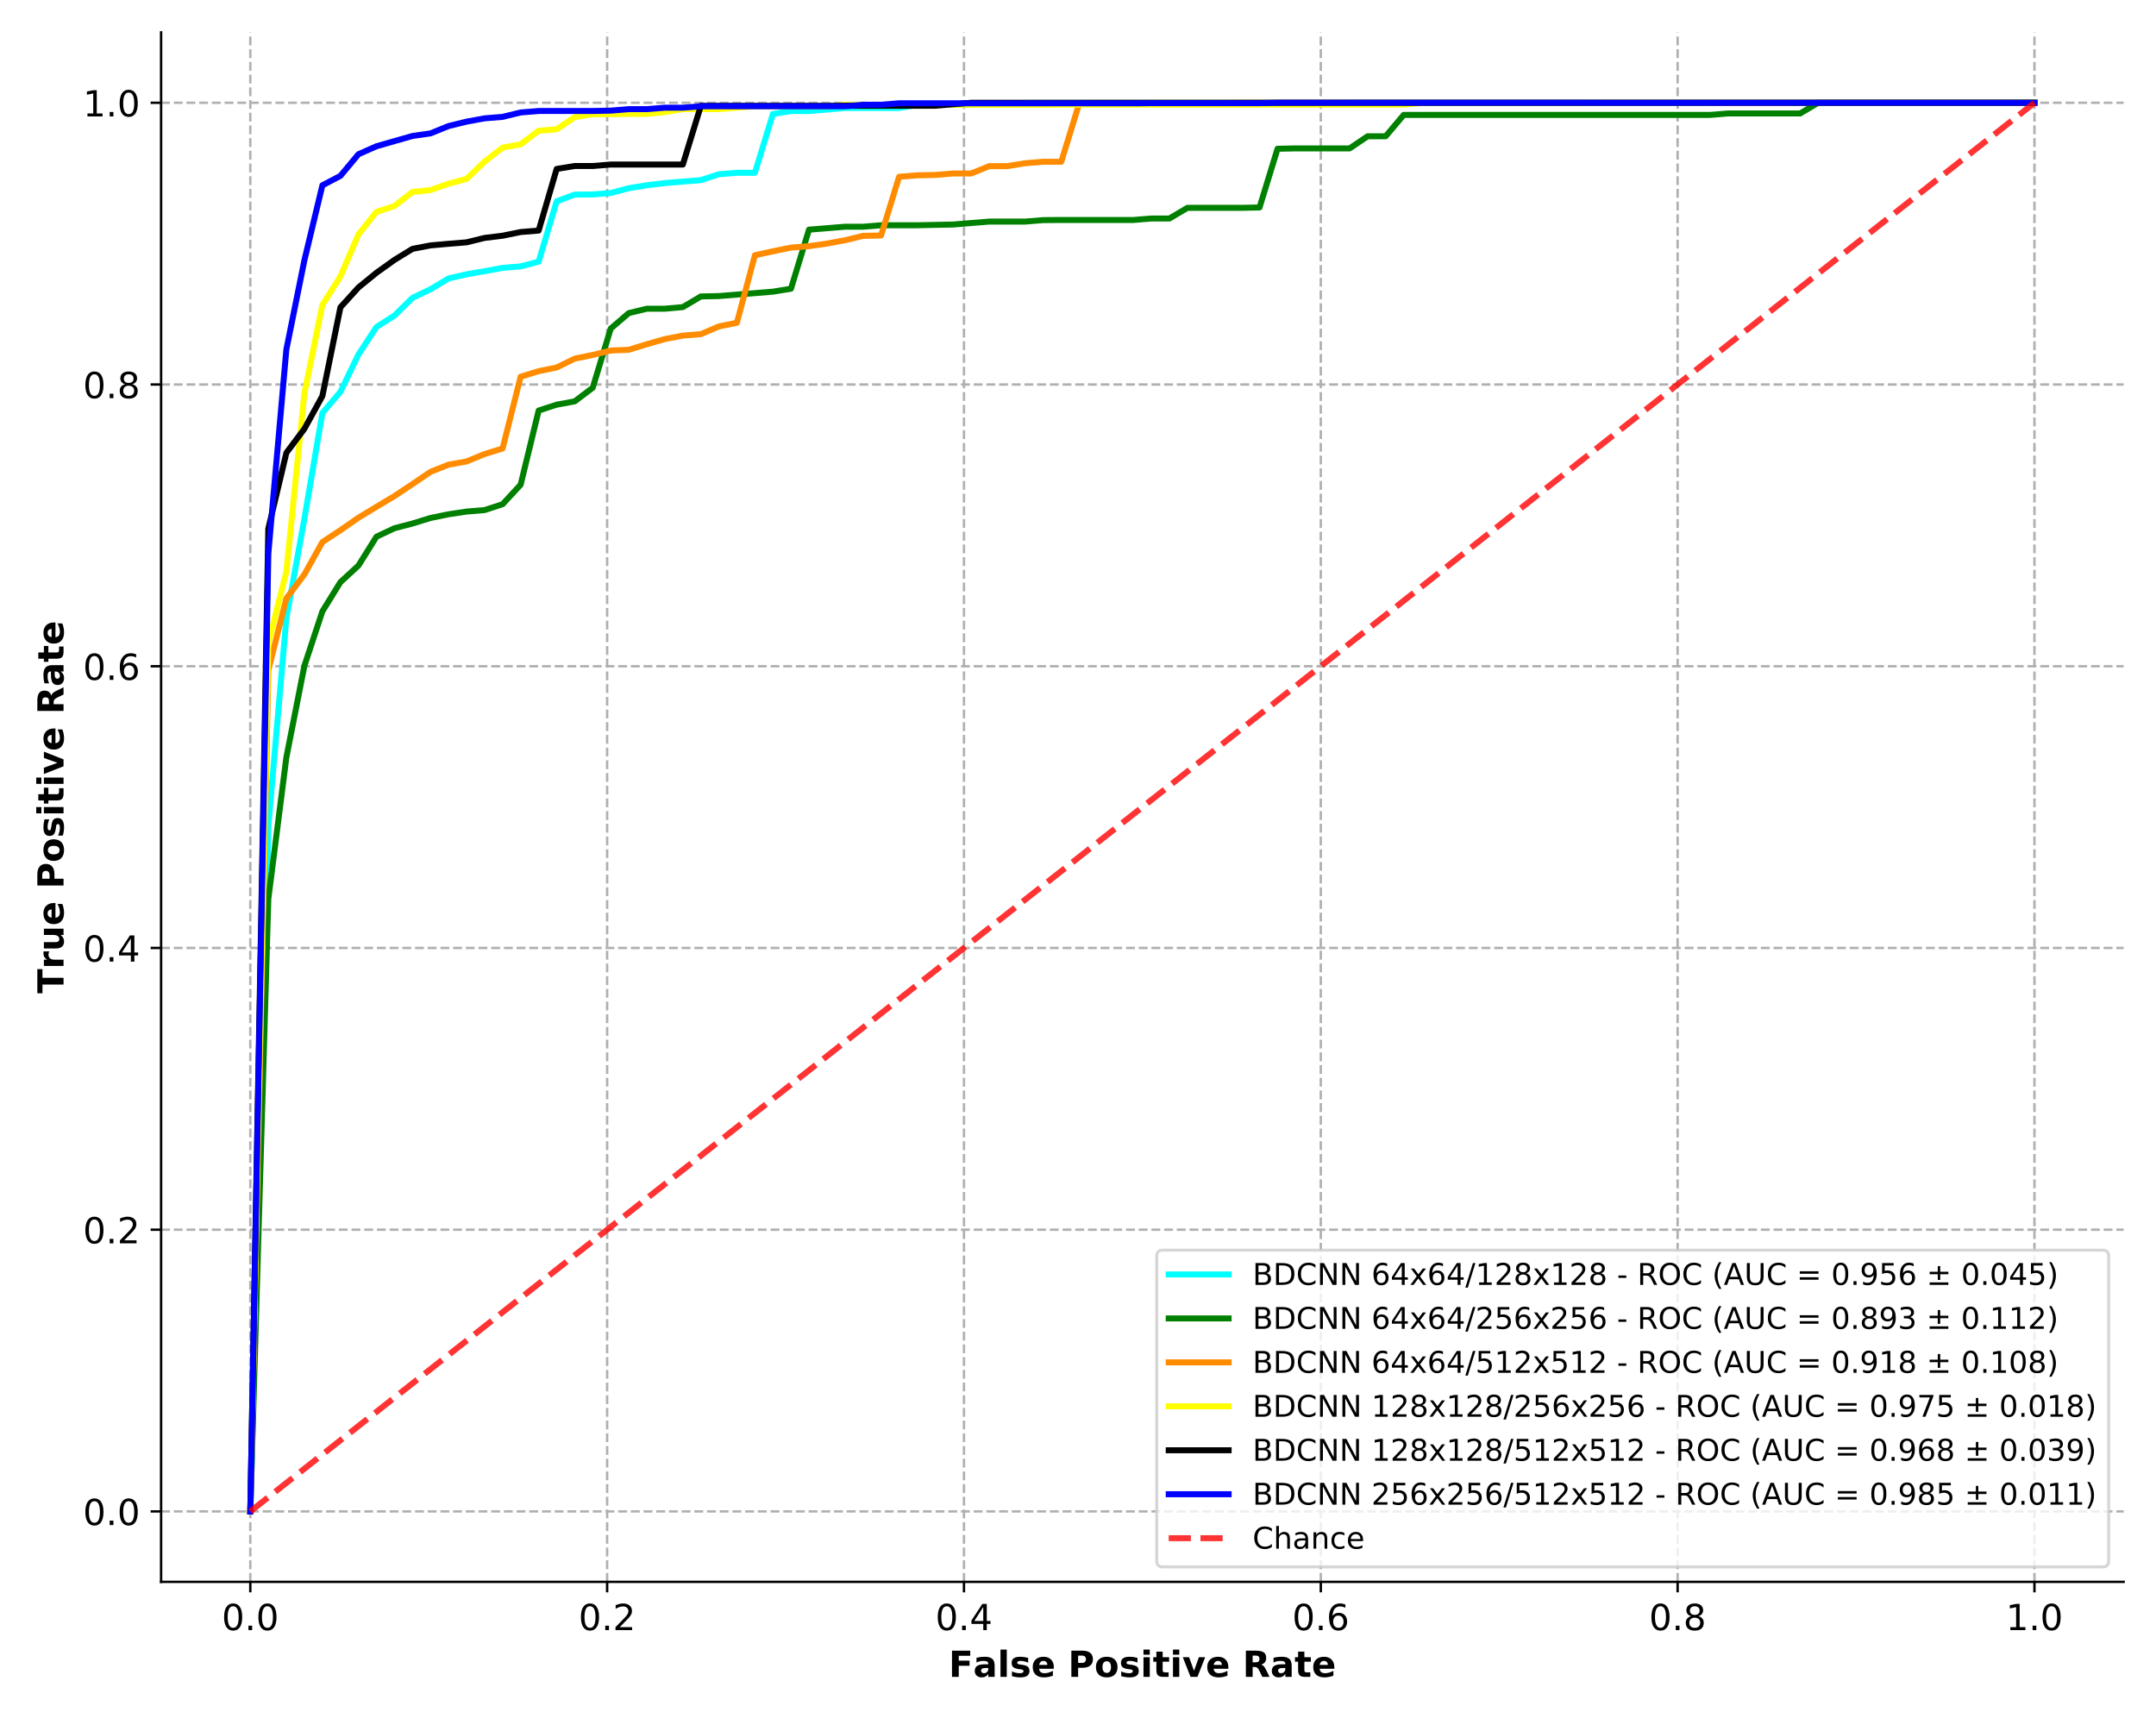 <?xml version="1.0" encoding="utf-8" standalone="no"?>
<!DOCTYPE svg PUBLIC "-//W3C//DTD SVG 1.1//EN"
  "http://www.w3.org/Graphics/SVG/1.1/DTD/svg11.dtd">
<!-- Created with matplotlib (https://matplotlib.org/) -->
<svg height="576pt" version="1.1" viewBox="0 0 720 576" width="720pt" xmlns="http://www.w3.org/2000/svg" xmlns:xlink="http://www.w3.org/1999/xlink">
 <defs>
  <style type="text/css">
*{stroke-linecap:butt;stroke-linejoin:round;white-space:pre;}
  </style>
 </defs>
 <g id="figure_1">
  <g id="patch_1">
   <path d="M 0 576 
L 720 576 
L 720 0 
L 0 0 
z
" style="fill:#ffffff;"/>
  </g>
  <g id="axes_1">
   <g id="patch_2">
    <path d="M 53.8 528.2 
L 709.2 528.2 
L 709.2 10.8 
L 53.8 10.8 
z
" style="fill:#ffffff;"/>
   </g>
   <g id="matplotlib.axis_1">
    <g id="xtick_1">
     <g id="line2d_1">
      <path clip-path="url(#pb11021e712)" d="M 83.591 528.2 
L 83.591 10.8 
" style="fill:none;stroke:#b0b0b0;stroke-dasharray:2.96,1.28;stroke-dashoffset:0;stroke-width:0.8;"/>
     </g>
     <g id="line2d_2">
      <defs>
       <path d="M 0 0 
L 0 3.5 
" id="mc8e041c750" style="stroke:#000000;stroke-width:0.8;"/>
      </defs>
      <g>
       <use style="stroke:#000000;stroke-width:0.8;" x="83.591" xlink:href="#mc8e041c750" y="528.2"/>
      </g>
     </g>
     <g id="text_1">
      <!-- 0.0 -->
      <defs>
       <path d="M 31.781 66.406 
Q 24.172 66.406 20.328 58.906 
Q 16.5 51.422 16.5 36.375 
Q 16.5 21.391 20.328 13.891 
Q 24.172 6.391 31.781 6.391 
Q 39.453 6.391 43.281 13.891 
Q 47.125 21.391 47.125 36.375 
Q 47.125 51.422 43.281 58.906 
Q 39.453 66.406 31.781 66.406 
z
M 31.781 74.219 
Q 44.047 74.219 50.516 64.516 
Q 56.984 54.828 56.984 36.375 
Q 56.984 17.969 50.516 8.266 
Q 44.047 -1.422 31.781 -1.422 
Q 19.531 -1.422 13.062 8.266 
Q 6.594 17.969 6.594 36.375 
Q 6.594 54.828 13.062 64.516 
Q 19.531 74.219 31.781 74.219 
z
" id="DejaVuSans-48"/>
       <path d="M 10.688 12.406 
L 21 12.406 
L 21 0 
L 10.688 0 
z
" id="DejaVuSans-46"/>
      </defs>
      <g transform="translate(74.049 544.318)scale(0.12 -0.12)">
       <use xlink:href="#DejaVuSans-48"/>
       <use x="63.623" xlink:href="#DejaVuSans-46"/>
       <use x="95.41" xlink:href="#DejaVuSans-48"/>
      </g>
     </g>
    </g>
    <g id="xtick_2">
     <g id="line2d_3">
      <path clip-path="url(#pb11021e712)" d="M 202.755 528.2 
L 202.755 10.8 
" style="fill:none;stroke:#b0b0b0;stroke-dasharray:2.96,1.28;stroke-dashoffset:0;stroke-width:0.8;"/>
     </g>
     <g id="line2d_4">
      <g>
       <use style="stroke:#000000;stroke-width:0.8;" x="202.755" xlink:href="#mc8e041c750" y="528.2"/>
      </g>
     </g>
     <g id="text_2">
      <!-- 0.2 -->
      <defs>
       <path d="M 19.188 8.297 
L 53.609 8.297 
L 53.609 0 
L 7.328 0 
L 7.328 8.297 
Q 12.938 14.109 22.625 23.891 
Q 32.328 33.688 34.812 36.531 
Q 39.547 41.844 41.422 45.531 
Q 43.312 49.219 43.312 52.781 
Q 43.312 58.594 39.234 62.25 
Q 35.156 65.922 28.609 65.922 
Q 23.969 65.922 18.812 64.312 
Q 13.672 62.703 7.812 59.422 
L 7.812 69.391 
Q 13.766 71.781 18.938 73 
Q 24.125 74.219 28.422 74.219 
Q 39.75 74.219 46.484 68.547 
Q 53.219 62.891 53.219 53.422 
Q 53.219 48.922 51.531 44.891 
Q 49.859 40.875 45.406 35.406 
Q 44.188 33.984 37.641 27.219 
Q 31.109 20.453 19.188 8.297 
z
" id="DejaVuSans-50"/>
      </defs>
      <g transform="translate(193.213 544.318)scale(0.12 -0.12)">
       <use xlink:href="#DejaVuSans-48"/>
       <use x="63.623" xlink:href="#DejaVuSans-46"/>
       <use x="95.41" xlink:href="#DejaVuSans-50"/>
      </g>
     </g>
    </g>
    <g id="xtick_3">
     <g id="line2d_5">
      <path clip-path="url(#pb11021e712)" d="M 321.918 528.2 
L 321.918 10.8 
" style="fill:none;stroke:#b0b0b0;stroke-dasharray:2.96,1.28;stroke-dashoffset:0;stroke-width:0.8;"/>
     </g>
     <g id="line2d_6">
      <g>
       <use style="stroke:#000000;stroke-width:0.8;" x="321.918" xlink:href="#mc8e041c750" y="528.2"/>
      </g>
     </g>
     <g id="text_3">
      <!-- 0.4 -->
      <defs>
       <path d="M 37.797 64.312 
L 12.891 25.391 
L 37.797 25.391 
z
M 35.203 72.906 
L 47.609 72.906 
L 47.609 25.391 
L 58.016 25.391 
L 58.016 17.188 
L 47.609 17.188 
L 47.609 0 
L 37.797 0 
L 37.797 17.188 
L 4.891 17.188 
L 4.891 26.703 
z
" id="DejaVuSans-52"/>
      </defs>
      <g transform="translate(312.376 544.318)scale(0.12 -0.12)">
       <use xlink:href="#DejaVuSans-48"/>
       <use x="63.623" xlink:href="#DejaVuSans-46"/>
       <use x="95.41" xlink:href="#DejaVuSans-52"/>
      </g>
     </g>
    </g>
    <g id="xtick_4">
     <g id="line2d_7">
      <path clip-path="url(#pb11021e712)" d="M 441.082 528.2 
L 441.082 10.8 
" style="fill:none;stroke:#b0b0b0;stroke-dasharray:2.96,1.28;stroke-dashoffset:0;stroke-width:0.8;"/>
     </g>
     <g id="line2d_8">
      <g>
       <use style="stroke:#000000;stroke-width:0.8;" x="441.082" xlink:href="#mc8e041c750" y="528.2"/>
      </g>
     </g>
     <g id="text_4">
      <!-- 0.6 -->
      <defs>
       <path d="M 33.016 40.375 
Q 26.375 40.375 22.484 35.828 
Q 18.609 31.297 18.609 23.391 
Q 18.609 15.531 22.484 10.953 
Q 26.375 6.391 33.016 6.391 
Q 39.656 6.391 43.531 10.953 
Q 47.406 15.531 47.406 23.391 
Q 47.406 31.297 43.531 35.828 
Q 39.656 40.375 33.016 40.375 
z
M 52.594 71.297 
L 52.594 62.312 
Q 48.875 64.062 45.094 64.984 
Q 41.312 65.922 37.594 65.922 
Q 27.828 65.922 22.672 59.328 
Q 17.531 52.734 16.797 39.406 
Q 19.672 43.656 24.016 45.922 
Q 28.375 48.188 33.594 48.188 
Q 44.578 48.188 50.953 41.516 
Q 57.328 34.859 57.328 23.391 
Q 57.328 12.156 50.688 5.359 
Q 44.047 -1.422 33.016 -1.422 
Q 20.359 -1.422 13.672 8.266 
Q 6.984 17.969 6.984 36.375 
Q 6.984 53.656 15.188 63.938 
Q 23.391 74.219 37.203 74.219 
Q 40.922 74.219 44.703 73.484 
Q 48.484 72.75 52.594 71.297 
z
" id="DejaVuSans-54"/>
      </defs>
      <g transform="translate(431.54 544.318)scale(0.12 -0.12)">
       <use xlink:href="#DejaVuSans-48"/>
       <use x="63.623" xlink:href="#DejaVuSans-46"/>
       <use x="95.41" xlink:href="#DejaVuSans-54"/>
      </g>
     </g>
    </g>
    <g id="xtick_5">
     <g id="line2d_9">
      <path clip-path="url(#pb11021e712)" d="M 560.245 528.2 
L 560.245 10.8 
" style="fill:none;stroke:#b0b0b0;stroke-dasharray:2.96,1.28;stroke-dashoffset:0;stroke-width:0.8;"/>
     </g>
     <g id="line2d_10">
      <g>
       <use style="stroke:#000000;stroke-width:0.8;" x="560.245" xlink:href="#mc8e041c750" y="528.2"/>
      </g>
     </g>
     <g id="text_5">
      <!-- 0.8 -->
      <defs>
       <path d="M 31.781 34.625 
Q 24.75 34.625 20.719 30.859 
Q 16.703 27.094 16.703 20.516 
Q 16.703 13.922 20.719 10.156 
Q 24.75 6.391 31.781 6.391 
Q 38.812 6.391 42.859 10.172 
Q 46.922 13.969 46.922 20.516 
Q 46.922 27.094 42.891 30.859 
Q 38.875 34.625 31.781 34.625 
z
M 21.922 38.812 
Q 15.578 40.375 12.031 44.719 
Q 8.5 49.078 8.5 55.328 
Q 8.5 64.062 14.719 69.141 
Q 20.953 74.219 31.781 74.219 
Q 42.672 74.219 48.875 69.141 
Q 55.078 64.062 55.078 55.328 
Q 55.078 49.078 51.531 44.719 
Q 48 40.375 41.703 38.812 
Q 48.828 37.156 52.797 32.312 
Q 56.781 27.484 56.781 20.516 
Q 56.781 9.906 50.312 4.234 
Q 43.844 -1.422 31.781 -1.422 
Q 19.734 -1.422 13.25 4.234 
Q 6.781 9.906 6.781 20.516 
Q 6.781 27.484 10.781 32.312 
Q 14.797 37.156 21.922 38.812 
z
M 18.312 54.391 
Q 18.312 48.734 21.844 45.562 
Q 25.391 42.391 31.781 42.391 
Q 38.141 42.391 41.719 45.562 
Q 45.312 48.734 45.312 54.391 
Q 45.312 60.062 41.719 63.234 
Q 38.141 66.406 31.781 66.406 
Q 25.391 66.406 21.844 63.234 
Q 18.312 60.062 18.312 54.391 
z
" id="DejaVuSans-56"/>
      </defs>
      <g transform="translate(550.704 544.318)scale(0.12 -0.12)">
       <use xlink:href="#DejaVuSans-48"/>
       <use x="63.623" xlink:href="#DejaVuSans-46"/>
       <use x="95.41" xlink:href="#DejaVuSans-56"/>
      </g>
     </g>
    </g>
    <g id="xtick_6">
     <g id="line2d_11">
      <path clip-path="url(#pb11021e712)" d="M 679.409 528.2 
L 679.409 10.8 
" style="fill:none;stroke:#b0b0b0;stroke-dasharray:2.96,1.28;stroke-dashoffset:0;stroke-width:0.8;"/>
     </g>
     <g id="line2d_12">
      <g>
       <use style="stroke:#000000;stroke-width:0.8;" x="679.409" xlink:href="#mc8e041c750" y="528.2"/>
      </g>
     </g>
     <g id="text_6">
      <!-- 1.0 -->
      <defs>
       <path d="M 12.406 8.297 
L 28.516 8.297 
L 28.516 63.922 
L 10.984 60.406 
L 10.984 69.391 
L 28.422 72.906 
L 38.281 72.906 
L 38.281 8.297 
L 54.391 8.297 
L 54.391 0 
L 12.406 0 
z
" id="DejaVuSans-49"/>
      </defs>
      <g transform="translate(669.867 544.318)scale(0.12 -0.12)">
       <use xlink:href="#DejaVuSans-49"/>
       <use x="63.623" xlink:href="#DejaVuSans-46"/>
       <use x="95.41" xlink:href="#DejaVuSans-48"/>
      </g>
     </g>
    </g>
    <g id="text_7">
     <!-- False Positive Rate -->
     <defs>
      <path d="M 9.188 72.906 
L 59.906 72.906 
L 59.906 58.688 
L 27.984 58.688 
L 27.984 45.125 
L 58.016 45.125 
L 58.016 30.906 
L 27.984 30.906 
L 27.984 0 
L 9.188 0 
z
" id="DejaVuSans-Bold-70"/>
      <path d="M 32.906 24.609 
Q 27.438 24.609 24.672 22.75 
Q 21.922 20.906 21.922 17.281 
Q 21.922 13.969 24.141 12.078 
Q 26.375 10.203 30.328 10.203 
Q 35.25 10.203 38.625 13.734 
Q 42 17.281 42 22.609 
L 42 24.609 
z
M 59.625 31.203 
L 59.625 0 
L 42 0 
L 42 8.109 
Q 38.484 3.125 34.078 0.844 
Q 29.688 -1.422 23.391 -1.422 
Q 14.891 -1.422 9.594 3.531 
Q 4.297 8.5 4.297 16.406 
Q 4.297 26.031 10.906 30.516 
Q 17.531 35.016 31.688 35.016 
L 42 35.016 
L 42 36.375 
Q 42 40.531 38.719 42.453 
Q 35.453 44.391 28.516 44.391 
Q 22.906 44.391 18.062 43.266 
Q 13.234 42.141 9.078 39.891 
L 9.078 53.219 
Q 14.703 54.594 20.359 55.297 
Q 26.031 56 31.688 56 
Q 46.484 56 53.047 50.172 
Q 59.625 44.344 59.625 31.203 
z
" id="DejaVuSans-Bold-97"/>
      <path d="M 8.406 75.984 
L 25.875 75.984 
L 25.875 0 
L 8.406 0 
z
" id="DejaVuSans-Bold-108"/>
      <path d="M 51.125 52.984 
L 51.125 39.703 
Q 45.516 42.047 40.281 43.219 
Q 35.062 44.391 30.422 44.391 
Q 25.438 44.391 23.016 43.141 
Q 20.609 41.891 20.609 39.312 
Q 20.609 37.203 22.438 36.078 
Q 24.266 34.969 29 34.422 
L 32.078 33.984 
Q 45.516 32.281 50.141 28.375 
Q 54.781 24.469 54.781 16.109 
Q 54.781 7.375 48.328 2.969 
Q 41.891 -1.422 29.109 -1.422 
Q 23.688 -1.422 17.891 -0.562 
Q 12.109 0.297 6 2 
L 6 15.281 
Q 11.234 12.75 16.719 11.469 
Q 22.219 10.203 27.875 10.203 
Q 33.016 10.203 35.594 11.609 
Q 38.188 13.031 38.188 15.828 
Q 38.188 18.172 36.406 19.312 
Q 34.625 20.453 29.297 21.094 
L 26.219 21.484 
Q 14.547 22.953 9.859 26.906 
Q 5.172 30.859 5.172 38.922 
Q 5.172 47.609 11.125 51.797 
Q 17.094 56 29.391 56 
Q 34.234 56 39.547 55.266 
Q 44.875 54.547 51.125 52.984 
z
" id="DejaVuSans-Bold-115"/>
      <path d="M 62.984 27.484 
L 62.984 22.516 
L 22.125 22.516 
Q 22.75 16.359 26.562 13.281 
Q 30.375 10.203 37.203 10.203 
Q 42.719 10.203 48.5 11.844 
Q 54.297 13.484 60.406 16.797 
L 60.406 3.328 
Q 54.203 0.984 48 -0.219 
Q 41.797 -1.422 35.594 -1.422 
Q 20.75 -1.422 12.516 6.125 
Q 4.297 13.672 4.297 27.297 
Q 4.297 40.672 12.375 48.328 
Q 20.453 56 34.625 56 
Q 47.516 56 55.25 48.234 
Q 62.984 40.484 62.984 27.484 
z
M 45.016 33.297 
Q 45.016 38.281 42.109 41.328 
Q 39.203 44.391 34.516 44.391 
Q 29.438 44.391 26.266 41.531 
Q 23.094 38.672 22.312 33.297 
z
" id="DejaVuSans-Bold-101"/>
      <path id="DejaVuSans-Bold-32"/>
      <path d="M 9.188 72.906 
L 40.375 72.906 
Q 54.297 72.906 61.734 66.719 
Q 69.188 60.547 69.188 49.125 
Q 69.188 37.641 61.734 31.469 
Q 54.297 25.297 40.375 25.297 
L 27.984 25.297 
L 27.984 0 
L 9.188 0 
z
M 27.984 59.281 
L 27.984 38.922 
L 38.375 38.922 
Q 43.844 38.922 46.828 41.578 
Q 49.812 44.234 49.812 49.125 
Q 49.812 54 46.828 56.641 
Q 43.844 59.281 38.375 59.281 
z
" id="DejaVuSans-Bold-80"/>
      <path d="M 34.422 43.5 
Q 28.609 43.5 25.562 39.328 
Q 22.516 35.156 22.516 27.297 
Q 22.516 19.438 25.562 15.25 
Q 28.609 11.078 34.422 11.078 
Q 40.141 11.078 43.156 15.25 
Q 46.188 19.438 46.188 27.297 
Q 46.188 35.156 43.156 39.328 
Q 40.141 43.5 34.422 43.5 
z
M 34.422 56 
Q 48.531 56 56.469 48.375 
Q 64.406 40.766 64.406 27.297 
Q 64.406 13.812 56.469 6.188 
Q 48.531 -1.422 34.422 -1.422 
Q 20.266 -1.422 12.281 6.188 
Q 4.297 13.812 4.297 27.297 
Q 4.297 40.766 12.281 48.375 
Q 20.266 56 34.422 56 
z
" id="DejaVuSans-Bold-111"/>
      <path d="M 8.406 54.688 
L 25.875 54.688 
L 25.875 0 
L 8.406 0 
z
M 8.406 75.984 
L 25.875 75.984 
L 25.875 61.719 
L 8.406 61.719 
z
" id="DejaVuSans-Bold-105"/>
      <path d="M 27.484 70.219 
L 27.484 54.688 
L 45.516 54.688 
L 45.516 42.188 
L 27.484 42.188 
L 27.484 19 
Q 27.484 15.188 29 13.844 
Q 30.516 12.5 35.016 12.5 
L 44 12.5 
L 44 0 
L 29 0 
Q 18.656 0 14.328 4.312 
Q 10.016 8.641 10.016 19 
L 10.016 42.188 
L 1.312 42.188 
L 1.312 54.688 
L 10.016 54.688 
L 10.016 70.219 
z
" id="DejaVuSans-Bold-116"/>
      <path d="M 1.516 54.688 
L 19 54.688 
L 32.625 16.891 
L 46.188 54.688 
L 63.719 54.688 
L 42.188 0 
L 23 0 
z
" id="DejaVuSans-Bold-118"/>
      <path d="M 35.891 40.578 
Q 41.797 40.578 44.359 42.766 
Q 46.922 44.969 46.922 50 
Q 46.922 54.984 44.359 57.125 
Q 41.797 59.281 35.891 59.281 
L 27.984 59.281 
L 27.984 40.578 
z
M 27.984 27.594 
L 27.984 0 
L 9.188 0 
L 9.188 72.906 
L 37.891 72.906 
Q 52.297 72.906 59 68.062 
Q 65.719 63.234 65.719 52.781 
Q 65.719 45.562 62.219 40.922 
Q 58.734 36.281 51.703 34.078 
Q 55.562 33.203 58.609 30.094 
Q 61.672 27 64.797 20.703 
L 75 0 
L 54.984 0 
L 46.094 18.109 
Q 43.406 23.578 40.641 25.578 
Q 37.891 27.594 33.297 27.594 
z
" id="DejaVuSans-Bold-82"/>
     </defs>
     <g transform="translate(316.822 559.932)scale(0.12 -0.12)">
      <use xlink:href="#DejaVuSans-Bold-70"/>
      <use x="68.232" xlink:href="#DejaVuSans-Bold-97"/>
      <use x="135.713" xlink:href="#DejaVuSans-Bold-108"/>
      <use x="169.99" xlink:href="#DejaVuSans-Bold-115"/>
      <use x="229.512" xlink:href="#DejaVuSans-Bold-101"/>
      <use x="297.334" xlink:href="#DejaVuSans-Bold-32"/>
      <use x="332.148" xlink:href="#DejaVuSans-Bold-80"/>
      <use x="405.439" xlink:href="#DejaVuSans-Bold-111"/>
      <use x="474.141" xlink:href="#DejaVuSans-Bold-115"/>
      <use x="533.662" xlink:href="#DejaVuSans-Bold-105"/>
      <use x="567.939" xlink:href="#DejaVuSans-Bold-116"/>
      <use x="615.742" xlink:href="#DejaVuSans-Bold-105"/>
      <use x="650.02" xlink:href="#DejaVuSans-Bold-118"/>
      <use x="715.205" xlink:href="#DejaVuSans-Bold-101"/>
      <use x="783.027" xlink:href="#DejaVuSans-Bold-32"/>
      <use x="817.842" xlink:href="#DejaVuSans-Bold-82"/>
      <use x="894.844" xlink:href="#DejaVuSans-Bold-97"/>
      <use x="962.324" xlink:href="#DejaVuSans-Bold-116"/>
      <use x="1010.127" xlink:href="#DejaVuSans-Bold-101"/>
     </g>
    </g>
   </g>
   <g id="matplotlib.axis_2">
    <g id="ytick_1">
     <g id="line2d_13">
      <path clip-path="url(#pb11021e712)" d="M 53.8 504.682 
L 709.2 504.682 
" style="fill:none;stroke:#b0b0b0;stroke-dasharray:2.96,1.28;stroke-dashoffset:0;stroke-width:0.8;"/>
     </g>
     <g id="line2d_14">
      <defs>
       <path d="M 0 0 
L -3.5 0 
" id="mc4e72e42f4" style="stroke:#000000;stroke-width:0.8;"/>
      </defs>
      <g>
       <use style="stroke:#000000;stroke-width:0.8;" x="53.8" xlink:href="#mc4e72e42f4" y="504.682"/>
      </g>
     </g>
     <g id="text_8">
      <!-- 0.0 -->
      <g transform="translate(27.716 509.241)scale(0.12 -0.12)">
       <use xlink:href="#DejaVuSans-48"/>
       <use x="63.623" xlink:href="#DejaVuSans-46"/>
       <use x="95.41" xlink:href="#DejaVuSans-48"/>
      </g>
     </g>
    </g>
    <g id="ytick_2">
     <g id="line2d_15">
      <path clip-path="url(#pb11021e712)" d="M 53.8 410.609 
L 709.2 410.609 
" style="fill:none;stroke:#b0b0b0;stroke-dasharray:2.96,1.28;stroke-dashoffset:0;stroke-width:0.8;"/>
     </g>
     <g id="line2d_16">
      <g>
       <use style="stroke:#000000;stroke-width:0.8;" x="53.8" xlink:href="#mc4e72e42f4" y="410.609"/>
      </g>
     </g>
     <g id="text_9">
      <!-- 0.2 -->
      <g transform="translate(27.716 415.168)scale(0.12 -0.12)">
       <use xlink:href="#DejaVuSans-48"/>
       <use x="63.623" xlink:href="#DejaVuSans-46"/>
       <use x="95.41" xlink:href="#DejaVuSans-50"/>
      </g>
     </g>
    </g>
    <g id="ytick_3">
     <g id="line2d_17">
      <path clip-path="url(#pb11021e712)" d="M 53.8 316.536 
L 709.2 316.536 
" style="fill:none;stroke:#b0b0b0;stroke-dasharray:2.96,1.28;stroke-dashoffset:0;stroke-width:0.8;"/>
     </g>
     <g id="line2d_18">
      <g>
       <use style="stroke:#000000;stroke-width:0.8;" x="53.8" xlink:href="#mc4e72e42f4" y="316.536"/>
      </g>
     </g>
     <g id="text_10">
      <!-- 0.4 -->
      <g transform="translate(27.716 321.095)scale(0.12 -0.12)">
       <use xlink:href="#DejaVuSans-48"/>
       <use x="63.623" xlink:href="#DejaVuSans-46"/>
       <use x="95.41" xlink:href="#DejaVuSans-52"/>
      </g>
     </g>
    </g>
    <g id="ytick_4">
     <g id="line2d_19">
      <path clip-path="url(#pb11021e712)" d="M 53.8 222.464 
L 709.2 222.464 
" style="fill:none;stroke:#b0b0b0;stroke-dasharray:2.96,1.28;stroke-dashoffset:0;stroke-width:0.8;"/>
     </g>
     <g id="line2d_20">
      <g>
       <use style="stroke:#000000;stroke-width:0.8;" x="53.8" xlink:href="#mc4e72e42f4" y="222.464"/>
      </g>
     </g>
     <g id="text_11">
      <!-- 0.6 -->
      <g transform="translate(27.716 227.023)scale(0.12 -0.12)">
       <use xlink:href="#DejaVuSans-48"/>
       <use x="63.623" xlink:href="#DejaVuSans-46"/>
       <use x="95.41" xlink:href="#DejaVuSans-54"/>
      </g>
     </g>
    </g>
    <g id="ytick_5">
     <g id="line2d_21">
      <path clip-path="url(#pb11021e712)" d="M 53.8 128.391 
L 709.2 128.391 
" style="fill:none;stroke:#b0b0b0;stroke-dasharray:2.96,1.28;stroke-dashoffset:0;stroke-width:0.8;"/>
     </g>
     <g id="line2d_22">
      <g>
       <use style="stroke:#000000;stroke-width:0.8;" x="53.8" xlink:href="#mc4e72e42f4" y="128.391"/>
      </g>
     </g>
     <g id="text_12">
      <!-- 0.8 -->
      <g transform="translate(27.716 132.95)scale(0.12 -0.12)">
       <use xlink:href="#DejaVuSans-48"/>
       <use x="63.623" xlink:href="#DejaVuSans-46"/>
       <use x="95.41" xlink:href="#DejaVuSans-56"/>
      </g>
     </g>
    </g>
    <g id="ytick_6">
     <g id="line2d_23">
      <path clip-path="url(#pb11021e712)" d="M 53.8 34.318 
L 709.2 34.318 
" style="fill:none;stroke:#b0b0b0;stroke-dasharray:2.96,1.28;stroke-dashoffset:0;stroke-width:0.8;"/>
     </g>
     <g id="line2d_24">
      <g>
       <use style="stroke:#000000;stroke-width:0.8;" x="53.8" xlink:href="#mc4e72e42f4" y="34.318"/>
      </g>
     </g>
     <g id="text_13">
      <!-- 1.0 -->
      <g transform="translate(27.716 38.877)scale(0.12 -0.12)">
       <use xlink:href="#DejaVuSans-49"/>
       <use x="63.623" xlink:href="#DejaVuSans-46"/>
       <use x="95.41" xlink:href="#DejaVuSans-48"/>
      </g>
     </g>
    </g>
    <g id="text_14">
     <!-- True Positive Rate -->
     <defs>
      <path d="M 0.484 72.906 
L 67.672 72.906 
L 67.672 58.688 
L 43.5 58.688 
L 43.5 0 
L 24.703 0 
L 24.703 58.688 
L 0.484 58.688 
z
" id="DejaVuSans-Bold-84"/>
      <path d="M 49.031 39.797 
Q 46.734 40.875 44.453 41.375 
Q 42.188 41.891 39.891 41.891 
Q 33.156 41.891 29.516 37.562 
Q 25.875 33.25 25.875 25.203 
L 25.875 0 
L 8.406 0 
L 8.406 54.688 
L 25.875 54.688 
L 25.875 45.703 
Q 29.25 51.078 33.609 53.531 
Q 37.984 56 44.094 56 
Q 44.969 56 45.984 55.922 
Q 47.016 55.859 48.969 55.609 
z
" id="DejaVuSans-Bold-114"/>
      <path d="M 7.812 21.297 
L 7.812 54.688 
L 25.391 54.688 
L 25.391 49.219 
Q 25.391 44.781 25.344 38.062 
Q 25.297 31.344 25.297 29.109 
Q 25.297 22.516 25.641 19.609 
Q 25.984 16.703 26.812 15.375 
Q 27.875 13.672 29.609 12.734 
Q 31.344 11.812 33.594 11.812 
Q 39.062 11.812 42.188 16.016 
Q 45.312 20.219 45.312 27.688 
L 45.312 54.688 
L 62.797 54.688 
L 62.797 0 
L 45.312 0 
L 45.312 7.906 
Q 41.359 3.125 36.938 0.844 
Q 32.516 -1.422 27.203 -1.422 
Q 17.719 -1.422 12.766 4.391 
Q 7.812 10.203 7.812 21.297 
z
" id="DejaVuSans-Bold-117"/>
     </defs>
     <g transform="translate(21.221 331.72)rotate(-90)scale(0.12 -0.12)">
      <use xlink:href="#DejaVuSans-Bold-84"/>
      <use x="68.041" xlink:href="#DejaVuSans-Bold-114"/>
      <use x="117.357" xlink:href="#DejaVuSans-Bold-117"/>
      <use x="188.549" xlink:href="#DejaVuSans-Bold-101"/>
      <use x="256.371" xlink:href="#DejaVuSans-Bold-32"/>
      <use x="291.186" xlink:href="#DejaVuSans-Bold-80"/>
      <use x="364.477" xlink:href="#DejaVuSans-Bold-111"/>
      <use x="433.178" xlink:href="#DejaVuSans-Bold-115"/>
      <use x="492.699" xlink:href="#DejaVuSans-Bold-105"/>
      <use x="526.977" xlink:href="#DejaVuSans-Bold-116"/>
      <use x="574.779" xlink:href="#DejaVuSans-Bold-105"/>
      <use x="609.057" xlink:href="#DejaVuSans-Bold-118"/>
      <use x="674.242" xlink:href="#DejaVuSans-Bold-101"/>
      <use x="742.064" xlink:href="#DejaVuSans-Bold-32"/>
      <use x="776.879" xlink:href="#DejaVuSans-Bold-82"/>
      <use x="853.881" xlink:href="#DejaVuSans-Bold-97"/>
      <use x="921.361" xlink:href="#DejaVuSans-Bold-116"/>
      <use x="969.164" xlink:href="#DejaVuSans-Bold-101"/>
     </g>
    </g>
   </g>
   <g id="line2d_25">
    <path clip-path="url(#pb11021e712)" d="M 83.591 504.682 
L 89.609 276.01 
L 95.628 206.482 
L 101.646 173.277 
L 107.664 137.902 
L 113.683 130.848 
L 119.701 118.398 
L 125.719 109.203 
L 131.738 105.359 
L 137.756 99.455 
L 143.775 96.586 
L 149.793 92.986 
L 155.811 91.587 
L 161.83 90.554 
L 167.848 89.45 
L 173.866 88.96 
L 179.885 87.365 
L 185.903 67.231 
L 191.921 64.977 
L 197.94 64.931 
L 203.958 64.441 
L 209.977 62.847 
L 215.995 61.867 
L 222.013 61.128 
L 228.032 60.638 
L 234.05 60.148 
L 240.068 58.188 
L 246.087 57.698 
L 252.105 57.698 
L 258.124 38.054 
L 264.142 37.074 
L 270.16 37.074 
L 276.179 36.584 
L 282.197 36.049 
L 288.215 36.049 
L 294.234 36.049 
L 300.252 36.049 
L 306.27 35.069 
L 312.289 34.977 
L 318.307 34.977 
L 324.326 34.977 
L 330.344 34.977 
L 336.362 34.854 
L 342.381 34.364 
L 348.399 34.364 
L 354.417 34.364 
L 360.436 34.364 
L 366.454 34.364 
L 372.472 34.364 
L 378.491 34.364 
L 384.509 34.364 
L 390.528 34.364 
L 396.546 34.364 
L 402.564 34.364 
L 408.583 34.364 
L 414.601 34.364 
L 420.619 34.364 
L 426.638 34.364 
L 432.656 34.364 
L 438.674 34.364 
L 444.693 34.364 
L 450.711 34.318 
L 456.73 34.318 
L 462.748 34.318 
L 468.766 34.318 
L 474.785 34.318 
L 480.803 34.318 
L 486.821 34.318 
L 492.84 34.318 
L 498.858 34.318 
L 504.876 34.318 
L 510.895 34.318 
L 516.913 34.318 
L 522.932 34.318 
L 528.95 34.318 
L 534.968 34.318 
L 540.987 34.318 
L 547.005 34.318 
L 553.023 34.318 
L 559.042 34.318 
L 565.06 34.318 
L 571.079 34.318 
L 577.097 34.318 
L 583.115 34.318 
L 589.134 34.318 
L 595.152 34.318 
L 601.17 34.318 
L 607.189 34.318 
L 613.207 34.318 
L 619.225 34.318 
L 625.244 34.318 
L 631.262 34.318 
L 637.281 34.318 
L 643.299 34.318 
L 649.317 34.318 
L 655.336 34.318 
L 661.354 34.318 
L 667.372 34.318 
L 673.391 34.318 
L 679.409 34.318 
" style="fill:none;stroke:#00ffff;stroke-linecap:square;stroke-width:2;"/>
   </g>
   <g id="line2d_26">
    <path clip-path="url(#pb11021e712)" d="M 83.591 504.682 
L 89.609 300.158 
L 95.628 252.931 
L 101.646 222.354 
L 107.664 204.135 
L 113.683 194.386 
L 119.701 188.845 
L 125.719 179.217 
L 131.738 176.378 
L 137.756 174.811 
L 143.775 172.956 
L 149.793 171.727 
L 155.811 170.818 
L 161.83 170.328 
L 167.848 168.36 
L 173.866 161.849 
L 179.885 137.086 
L 185.903 135.127 
L 191.921 134.022 
L 197.94 129.479 
L 203.958 109.71 
L 209.977 104.553 
L 215.995 103.083 
L 222.013 103.083 
L 228.032 102.547 
L 234.05 98.984 
L 240.068 98.859 
L 246.087 98.369 
L 252.105 97.879 
L 258.124 97.389 
L 264.142 96.409 
L 270.16 76.687 
L 276.179 76.197 
L 282.197 75.707 
L 288.215 75.707 
L 294.234 75.217 
L 300.252 75.217 
L 306.27 75.217 
L 312.289 75.092 
L 318.307 74.968 
L 324.326 74.478 
L 330.344 73.988 
L 336.362 73.988 
L 342.381 73.988 
L 348.399 73.498 
L 354.417 73.452 
L 360.436 73.452 
L 366.454 73.452 
L 372.472 73.452 
L 378.491 73.452 
L 384.509 72.962 
L 390.528 72.962 
L 396.546 69.399 
L 402.564 69.399 
L 408.583 69.399 
L 414.601 69.399 
L 420.619 69.274 
L 426.638 49.676 
L 432.656 49.552 
L 438.674 49.552 
L 444.693 49.552 
L 450.711 49.552 
L 456.73 45.498 
L 462.748 45.498 
L 468.766 38.372 
L 474.785 38.372 
L 480.803 38.372 
L 486.821 38.372 
L 492.84 38.372 
L 498.858 38.372 
L 504.876 38.372 
L 510.895 38.372 
L 516.913 38.372 
L 522.932 38.372 
L 528.95 38.372 
L 534.968 38.372 
L 540.987 38.372 
L 547.005 38.372 
L 553.023 38.372 
L 559.042 38.372 
L 565.06 38.372 
L 571.079 38.372 
L 577.097 37.882 
L 583.115 37.882 
L 589.134 37.882 
L 595.152 37.882 
L 601.17 37.882 
L 607.189 34.318 
L 613.207 34.318 
L 619.225 34.318 
L 625.244 34.318 
L 631.262 34.318 
L 637.281 34.318 
L 643.299 34.318 
L 649.317 34.318 
L 655.336 34.318 
L 661.354 34.318 
L 667.372 34.318 
L 673.391 34.318 
L 679.409 34.318 
" style="fill:none;stroke:#008000;stroke-linecap:square;stroke-width:2;"/>
   </g>
   <g id="line2d_27">
    <path clip-path="url(#pb11021e712)" d="M 83.591 504.682 
L 89.609 223.794 
L 95.628 199.801 
L 101.646 191.815 
L 107.664 181.004 
L 113.683 177.044 
L 119.701 172.868 
L 125.719 169.234 
L 131.738 165.639 
L 137.756 161.635 
L 143.775 157.561 
L 149.793 155.16 
L 155.811 154.084 
L 161.83 151.612 
L 167.848 149.754 
L 173.866 125.795 
L 179.885 123.944 
L 185.903 122.715 
L 191.921 119.76 
L 197.94 118.524 
L 203.958 117.046 
L 209.977 116.797 
L 215.995 114.946 
L 222.013 113.227 
L 228.032 112.069 
L 234.05 111.58 
L 240.068 109.005 
L 246.087 107.776 
L 252.105 85.23 
L 258.124 83.91 
L 264.142 82.682 
L 270.16 82.192 
L 276.179 81.329 
L 282.197 80.225 
L 288.215 78.755 
L 294.234 78.631 
L 300.252 59.032 
L 306.27 58.542 
L 312.289 58.418 
L 318.307 57.928 
L 324.326 57.928 
L 330.344 55.478 
L 336.362 55.478 
L 342.381 54.498 
L 348.399 54.008 
L 354.417 54.008 
L 360.436 34.41 
L 366.454 34.364 
L 372.472 34.364 
L 378.491 34.364 
L 384.509 34.364 
L 390.528 34.364 
L 396.546 34.364 
L 402.564 34.364 
L 408.583 34.364 
L 414.601 34.318 
L 420.619 34.318 
L 426.638 34.318 
L 432.656 34.318 
L 438.674 34.318 
L 444.693 34.318 
L 450.711 34.318 
L 456.73 34.318 
L 462.748 34.318 
L 468.766 34.318 
L 474.785 34.318 
L 480.803 34.318 
L 486.821 34.318 
L 492.84 34.318 
L 498.858 34.318 
L 504.876 34.318 
L 510.895 34.318 
L 516.913 34.318 
L 522.932 34.318 
L 528.95 34.318 
L 534.968 34.318 
L 540.987 34.318 
L 547.005 34.318 
L 553.023 34.318 
L 559.042 34.318 
L 565.06 34.318 
L 571.079 34.318 
L 577.097 34.318 
L 583.115 34.318 
L 589.134 34.318 
L 595.152 34.318 
L 601.17 34.318 
L 607.189 34.318 
L 613.207 34.318 
L 619.225 34.318 
L 625.244 34.318 
L 631.262 34.318 
L 637.281 34.318 
L 643.299 34.318 
L 649.317 34.318 
L 655.336 34.318 
L 661.354 34.318 
L 667.372 34.318 
L 673.391 34.318 
L 679.409 34.318 
" style="fill:none;stroke:#ff8c00;stroke-linecap:square;stroke-width:2;"/>
   </g>
   <g id="line2d_28">
    <path clip-path="url(#pb11021e712)" d="M 83.591 504.682 
L 89.609 214.722 
L 95.628 190.943 
L 101.646 131.443 
L 107.664 101.83 
L 113.683 92.293 
L 119.701 78.305 
L 125.719 70.754 
L 131.738 68.786 
L 137.756 64.082 
L 143.775 63.468 
L 149.793 61.339 
L 155.811 59.744 
L 161.83 53.972 
L 167.848 49.305 
L 173.866 48.2 
L 179.885 43.657 
L 185.903 43.167 
L 191.921 39.114 
L 197.94 38.134 
L 203.958 38.134 
L 209.977 38.042 
L 215.995 38.042 
L 222.013 37.428 
L 228.032 36.448 
L 234.05 36.448 
L 240.068 36.448 
L 246.087 35.958 
L 252.105 35.468 
L 258.124 35.468 
L 264.142 35.468 
L 270.16 35.468 
L 276.179 35.468 
L 282.197 34.978 
L 288.215 34.978 
L 294.234 34.978 
L 300.252 34.978 
L 306.27 34.978 
L 312.289 34.978 
L 318.307 34.978 
L 324.326 34.978 
L 330.344 34.978 
L 336.362 34.978 
L 342.381 34.978 
L 348.399 34.978 
L 354.417 34.933 
L 360.436 34.933 
L 366.454 34.933 
L 372.472 34.933 
L 378.491 34.933 
L 384.509 34.933 
L 390.528 34.933 
L 396.546 34.933 
L 402.564 34.933 
L 408.583 34.933 
L 414.601 34.933 
L 420.619 34.933 
L 426.638 34.933 
L 432.656 34.933 
L 438.674 34.933 
L 444.693 34.933 
L 450.711 34.933 
L 456.73 34.933 
L 462.748 34.933 
L 468.766 34.933 
L 474.785 34.443 
L 480.803 34.443 
L 486.821 34.443 
L 492.84 34.443 
L 498.858 34.443 
L 504.876 34.443 
L 510.895 34.443 
L 516.913 34.443 
L 522.932 34.443 
L 528.95 34.443 
L 534.968 34.318 
L 540.987 34.318 
L 547.005 34.318 
L 553.023 34.318 
L 559.042 34.318 
L 565.06 34.318 
L 571.079 34.318 
L 577.097 34.318 
L 583.115 34.318 
L 589.134 34.318 
L 595.152 34.318 
L 601.17 34.318 
L 607.189 34.318 
L 613.207 34.318 
L 619.225 34.318 
L 625.244 34.318 
L 631.262 34.318 
L 637.281 34.318 
L 643.299 34.318 
L 649.317 34.318 
L 655.336 34.318 
L 661.354 34.318 
L 667.372 34.318 
L 673.391 34.318 
L 679.409 34.318 
" style="fill:none;stroke:#ffff00;stroke-linecap:square;stroke-width:2;"/>
   </g>
   <g id="line2d_29">
    <path clip-path="url(#pb11021e712)" d="M 83.591 504.682 
L 89.609 176.551 
L 95.628 151.21 
L 101.646 143.192 
L 107.664 132.227 
L 113.683 102.619 
L 119.701 95.991 
L 125.719 91.084 
L 131.738 86.781 
L 137.756 83.094 
L 143.775 81.944 
L 149.793 81.408 
L 155.811 80.918 
L 161.83 79.448 
L 167.848 78.709 
L 173.866 77.481 
L 179.885 76.991 
L 185.903 56.412 
L 191.921 55.432 
L 197.94 55.432 
L 203.958 54.942 
L 209.977 54.942 
L 215.995 54.942 
L 222.013 54.942 
L 228.032 54.942 
L 234.05 35.344 
L 240.068 35.344 
L 246.087 35.344 
L 252.105 35.344 
L 258.124 35.344 
L 264.142 35.344 
L 270.16 35.344 
L 276.179 35.344 
L 282.197 35.298 
L 288.215 35.298 
L 294.234 35.298 
L 300.252 35.298 
L 306.27 35.298 
L 312.289 35.298 
L 318.307 34.808 
L 324.326 34.318 
L 330.344 34.318 
L 336.362 34.318 
L 342.381 34.318 
L 348.399 34.318 
L 354.417 34.318 
L 360.436 34.318 
L 366.454 34.318 
L 372.472 34.318 
L 378.491 34.318 
L 384.509 34.318 
L 390.528 34.318 
L 396.546 34.318 
L 402.564 34.318 
L 408.583 34.318 
L 414.601 34.318 
L 420.619 34.318 
L 426.638 34.318 
L 432.656 34.318 
L 438.674 34.318 
L 444.693 34.318 
L 450.711 34.318 
L 456.73 34.318 
L 462.748 34.318 
L 468.766 34.318 
L 474.785 34.318 
L 480.803 34.318 
L 486.821 34.318 
L 492.84 34.318 
L 498.858 34.318 
L 504.876 34.318 
L 510.895 34.318 
L 516.913 34.318 
L 522.932 34.318 
L 528.95 34.318 
L 534.968 34.318 
L 540.987 34.318 
L 547.005 34.318 
L 553.023 34.318 
L 559.042 34.318 
L 565.06 34.318 
L 571.079 34.318 
L 577.097 34.318 
L 583.115 34.318 
L 589.134 34.318 
L 595.152 34.318 
L 601.17 34.318 
L 607.189 34.318 
L 613.207 34.318 
L 619.225 34.318 
L 625.244 34.318 
L 631.262 34.318 
L 637.281 34.318 
L 643.299 34.318 
L 649.317 34.318 
L 655.336 34.318 
L 661.354 34.318 
L 667.372 34.318 
L 673.391 34.318 
L 679.409 34.318 
" style="fill:none;stroke:#000000;stroke-linecap:square;stroke-width:2;"/>
   </g>
   <g id="line2d_30">
    <path clip-path="url(#pb11021e712)" d="M 83.591 504.682 
L 89.609 184.823 
L 95.628 116.713 
L 101.646 86.939 
L 107.664 61.882 
L 113.683 58.719 
L 119.701 51.503 
L 125.719 48.837 
L 131.738 47.118 
L 137.756 45.4 
L 143.775 44.536 
L 149.793 42.087 
L 155.811 40.617 
L 161.83 39.512 
L 167.848 39.022 
L 173.866 37.553 
L 179.885 37.063 
L 185.903 37.063 
L 191.921 37.063 
L 197.94 37.063 
L 203.958 36.938 
L 209.977 36.448 
L 215.995 36.448 
L 222.013 35.958 
L 228.032 35.958 
L 234.05 35.468 
L 240.068 35.468 
L 246.087 35.468 
L 252.105 35.468 
L 258.124 35.468 
L 264.142 35.468 
L 270.16 35.468 
L 276.179 35.468 
L 282.197 35.468 
L 288.215 34.978 
L 294.234 34.978 
L 300.252 34.488 
L 306.27 34.488 
L 312.289 34.488 
L 318.307 34.488 
L 324.326 34.488 
L 330.344 34.488 
L 336.362 34.488 
L 342.381 34.488 
L 348.399 34.488 
L 354.417 34.488 
L 360.436 34.488 
L 366.454 34.488 
L 372.472 34.488 
L 378.491 34.488 
L 384.509 34.443 
L 390.528 34.443 
L 396.546 34.443 
L 402.564 34.443 
L 408.583 34.443 
L 414.601 34.443 
L 420.619 34.443 
L 426.638 34.318 
L 432.656 34.318 
L 438.674 34.318 
L 444.693 34.318 
L 450.711 34.318 
L 456.73 34.318 
L 462.748 34.318 
L 468.766 34.318 
L 474.785 34.318 
L 480.803 34.318 
L 486.821 34.318 
L 492.84 34.318 
L 498.858 34.318 
L 504.876 34.318 
L 510.895 34.318 
L 516.913 34.318 
L 522.932 34.318 
L 528.95 34.318 
L 534.968 34.318 
L 540.987 34.318 
L 547.005 34.318 
L 553.023 34.318 
L 559.042 34.318 
L 565.06 34.318 
L 571.079 34.318 
L 577.097 34.318 
L 583.115 34.318 
L 589.134 34.318 
L 595.152 34.318 
L 601.17 34.318 
L 607.189 34.318 
L 613.207 34.318 
L 619.225 34.318 
L 625.244 34.318 
L 631.262 34.318 
L 637.281 34.318 
L 643.299 34.318 
L 649.317 34.318 
L 655.336 34.318 
L 661.354 34.318 
L 667.372 34.318 
L 673.391 34.318 
L 679.409 34.318 
" style="fill:none;stroke:#0000ff;stroke-linecap:square;stroke-width:2;"/>
   </g>
   <g id="line2d_31">
    <path clip-path="url(#pb11021e712)" d="M 83.591 504.682 
L 679.409 34.318 
" style="fill:none;stroke:#ff0000;stroke-dasharray:7.4,3.2;stroke-dashoffset:0;stroke-opacity:0.8;stroke-width:2;"/>
   </g>
   <g id="patch_3">
    <path d="M 53.8 528.2 
L 53.8 10.8 
" style="fill:none;stroke:#000000;stroke-linecap:square;stroke-linejoin:miter;stroke-width:0.8;"/>
   </g>
   <g id="patch_4">
    <path d="M 53.8 528.2 
L 709.2 528.2 
" style="fill:none;stroke:#000000;stroke-linecap:square;stroke-linejoin:miter;stroke-width:0.8;"/>
   </g>
   <g id="legend_1">
    <g id="patch_5">
     <path d="M 388.3 523.2 
L 702.2 523.2 
Q 704.2 523.2 704.2 521.2 
L 704.2 419.453 
Q 704.2 417.453 702.2 417.453 
L 388.3 417.453 
Q 386.3 417.453 386.3 419.453 
L 386.3 521.2 
Q 386.3 523.2 388.3 523.2 
z
" style="fill:#ffffff;opacity:0.8;stroke:#cccccc;stroke-linejoin:miter;"/>
    </g>
    <g id="line2d_32">
     <path d="M 390.3 425.552 
L 410.3 425.552 
" style="fill:none;stroke:#00ffff;stroke-linecap:square;stroke-width:2;"/>
    </g>
    <g id="line2d_33"/>
    <g id="text_15">
     <!-- BDCNN 64x64/128x128 - ROC (AUC = 0.956 $\pm$ 0.045) -->
     <defs>
      <path d="M 19.672 34.812 
L 19.672 8.109 
L 35.5 8.109 
Q 43.453 8.109 47.281 11.406 
Q 51.125 14.703 51.125 21.484 
Q 51.125 28.328 47.281 31.562 
Q 43.453 34.812 35.5 34.812 
z
M 19.672 64.797 
L 19.672 42.828 
L 34.281 42.828 
Q 41.5 42.828 45.031 45.531 
Q 48.578 48.25 48.578 53.812 
Q 48.578 59.328 45.031 62.062 
Q 41.5 64.797 34.281 64.797 
z
M 9.812 72.906 
L 35.016 72.906 
Q 46.297 72.906 52.391 68.219 
Q 58.5 63.531 58.5 54.891 
Q 58.5 48.188 55.375 44.234 
Q 52.25 40.281 46.188 39.312 
Q 53.469 37.75 57.5 32.781 
Q 61.531 27.828 61.531 20.406 
Q 61.531 10.641 54.891 5.312 
Q 48.25 0 35.984 0 
L 9.812 0 
z
" id="DejaVuSans-66"/>
      <path d="M 19.672 64.797 
L 19.672 8.109 
L 31.594 8.109 
Q 46.688 8.109 53.688 14.938 
Q 60.688 21.781 60.688 36.531 
Q 60.688 51.172 53.688 57.984 
Q 46.688 64.797 31.594 64.797 
z
M 9.812 72.906 
L 30.078 72.906 
Q 51.266 72.906 61.172 64.094 
Q 71.094 55.281 71.094 36.531 
Q 71.094 17.672 61.125 8.828 
Q 51.172 0 30.078 0 
L 9.812 0 
z
" id="DejaVuSans-68"/>
      <path d="M 64.406 67.281 
L 64.406 56.891 
Q 59.422 61.531 53.781 63.812 
Q 48.141 66.109 41.797 66.109 
Q 29.297 66.109 22.656 58.469 
Q 16.016 50.828 16.016 36.375 
Q 16.016 21.969 22.656 14.328 
Q 29.297 6.688 41.797 6.688 
Q 48.141 6.688 53.781 8.984 
Q 59.422 11.281 64.406 15.922 
L 64.406 5.609 
Q 59.234 2.094 53.438 0.328 
Q 47.656 -1.422 41.219 -1.422 
Q 24.656 -1.422 15.125 8.703 
Q 5.609 18.844 5.609 36.375 
Q 5.609 53.953 15.125 64.078 
Q 24.656 74.219 41.219 74.219 
Q 47.75 74.219 53.531 72.484 
Q 59.328 70.75 64.406 67.281 
z
" id="DejaVuSans-67"/>
      <path d="M 9.812 72.906 
L 23.094 72.906 
L 55.422 11.922 
L 55.422 72.906 
L 64.984 72.906 
L 64.984 0 
L 51.703 0 
L 19.391 60.984 
L 19.391 0 
L 9.812 0 
z
" id="DejaVuSans-78"/>
      <path id="DejaVuSans-32"/>
      <path d="M 54.891 54.688 
L 35.109 28.078 
L 55.906 0 
L 45.312 0 
L 29.391 21.484 
L 13.484 0 
L 2.875 0 
L 24.125 28.609 
L 4.688 54.688 
L 15.281 54.688 
L 29.781 35.203 
L 44.281 54.688 
z
" id="DejaVuSans-120"/>
      <path d="M 25.391 72.906 
L 33.688 72.906 
L 8.297 -9.281 
L 0 -9.281 
z
" id="DejaVuSans-47"/>
      <path d="M 4.891 31.391 
L 31.203 31.391 
L 31.203 23.391 
L 4.891 23.391 
z
" id="DejaVuSans-45"/>
      <path d="M 44.391 34.188 
Q 47.562 33.109 50.562 29.594 
Q 53.562 26.078 56.594 19.922 
L 66.609 0 
L 56 0 
L 46.688 18.703 
Q 43.062 26.031 39.672 28.422 
Q 36.281 30.812 30.422 30.812 
L 19.672 30.812 
L 19.672 0 
L 9.812 0 
L 9.812 72.906 
L 32.078 72.906 
Q 44.578 72.906 50.734 67.672 
Q 56.891 62.453 56.891 51.906 
Q 56.891 45.016 53.688 40.469 
Q 50.484 35.938 44.391 34.188 
z
M 19.672 64.797 
L 19.672 38.922 
L 32.078 38.922 
Q 39.203 38.922 42.844 42.219 
Q 46.484 45.516 46.484 51.906 
Q 46.484 58.297 42.844 61.547 
Q 39.203 64.797 32.078 64.797 
z
" id="DejaVuSans-82"/>
      <path d="M 39.406 66.219 
Q 28.656 66.219 22.328 58.203 
Q 16.016 50.203 16.016 36.375 
Q 16.016 22.609 22.328 14.594 
Q 28.656 6.594 39.406 6.594 
Q 50.141 6.594 56.422 14.594 
Q 62.703 22.609 62.703 36.375 
Q 62.703 50.203 56.422 58.203 
Q 50.141 66.219 39.406 66.219 
z
M 39.406 74.219 
Q 54.734 74.219 63.906 63.938 
Q 73.094 53.656 73.094 36.375 
Q 73.094 19.141 63.906 8.859 
Q 54.734 -1.422 39.406 -1.422 
Q 24.031 -1.422 14.812 8.828 
Q 5.609 19.094 5.609 36.375 
Q 5.609 53.656 14.812 63.938 
Q 24.031 74.219 39.406 74.219 
z
" id="DejaVuSans-79"/>
      <path d="M 31 75.875 
Q 24.469 64.656 21.281 53.656 
Q 18.109 42.672 18.109 31.391 
Q 18.109 20.125 21.312 9.062 
Q 24.516 -2 31 -13.188 
L 23.188 -13.188 
Q 15.875 -1.703 12.234 9.375 
Q 8.594 20.453 8.594 31.391 
Q 8.594 42.281 12.203 53.312 
Q 15.828 64.359 23.188 75.875 
z
" id="DejaVuSans-40"/>
      <path d="M 34.188 63.188 
L 20.797 26.906 
L 47.609 26.906 
z
M 28.609 72.906 
L 39.797 72.906 
L 67.578 0 
L 57.328 0 
L 50.688 18.703 
L 17.828 18.703 
L 11.188 0 
L 0.781 0 
z
" id="DejaVuSans-65"/>
      <path d="M 8.688 72.906 
L 18.609 72.906 
L 18.609 28.609 
Q 18.609 16.891 22.844 11.734 
Q 27.094 6.594 36.625 6.594 
Q 46.094 6.594 50.344 11.734 
Q 54.594 16.891 54.594 28.609 
L 54.594 72.906 
L 64.5 72.906 
L 64.5 27.391 
Q 64.5 13.141 57.438 5.859 
Q 50.391 -1.422 36.625 -1.422 
Q 22.797 -1.422 15.734 5.859 
Q 8.688 13.141 8.688 27.391 
z
" id="DejaVuSans-85"/>
      <path d="M 10.594 45.406 
L 73.188 45.406 
L 73.188 37.203 
L 10.594 37.203 
z
M 10.594 25.484 
L 73.188 25.484 
L 73.188 17.188 
L 10.594 17.188 
z
" id="DejaVuSans-61"/>
      <path d="M 10.984 1.516 
L 10.984 10.5 
Q 14.703 8.734 18.5 7.812 
Q 22.312 6.891 25.984 6.891 
Q 35.75 6.891 40.891 13.453 
Q 46.047 20.016 46.781 33.406 
Q 43.953 29.203 39.594 26.953 
Q 35.25 24.703 29.984 24.703 
Q 19.047 24.703 12.672 31.312 
Q 6.297 37.938 6.297 49.422 
Q 6.297 60.641 12.938 67.422 
Q 19.578 74.219 30.609 74.219 
Q 43.266 74.219 49.922 64.516 
Q 56.594 54.828 56.594 36.375 
Q 56.594 19.141 48.406 8.859 
Q 40.234 -1.422 26.422 -1.422 
Q 22.703 -1.422 18.891 -0.688 
Q 15.094 0.047 10.984 1.516 
z
M 30.609 32.422 
Q 37.25 32.422 41.125 36.953 
Q 45.016 41.5 45.016 49.422 
Q 45.016 57.281 41.125 61.844 
Q 37.25 66.406 30.609 66.406 
Q 23.969 66.406 20.094 61.844 
Q 16.219 57.281 16.219 49.422 
Q 16.219 41.5 20.094 36.953 
Q 23.969 32.422 30.609 32.422 
z
" id="DejaVuSans-57"/>
      <path d="M 10.797 72.906 
L 49.516 72.906 
L 49.516 64.594 
L 19.828 64.594 
L 19.828 46.734 
Q 21.969 47.469 24.109 47.828 
Q 26.266 48.188 28.422 48.188 
Q 40.625 48.188 47.75 41.5 
Q 54.891 34.812 54.891 23.391 
Q 54.891 11.625 47.562 5.094 
Q 40.234 -1.422 26.906 -1.422 
Q 22.312 -1.422 17.547 -0.641 
Q 12.797 0.141 7.719 1.703 
L 7.719 11.625 
Q 12.109 9.234 16.797 8.062 
Q 21.484 6.891 26.703 6.891 
Q 35.156 6.891 40.078 11.328 
Q 45.016 15.766 45.016 23.391 
Q 45.016 31 40.078 35.438 
Q 35.156 39.891 26.703 39.891 
Q 22.75 39.891 18.812 39.016 
Q 14.891 38.141 10.797 36.281 
z
" id="DejaVuSans-53"/>
      <path d="M 46 62.703 
L 46 43.797 
L 73.188 43.797 
L 73.188 35.5 
L 46 35.5 
L 46 16.609 
L 37.797 16.609 
L 37.797 35.5 
L 10.594 35.5 
L 10.594 43.797 
L 37.797 43.797 
L 37.797 62.703 
z
M 10.594 8.297 
L 73.188 8.297 
L 73.188 0 
L 10.594 0 
z
" id="DejaVuSans-177"/>
      <path d="M 8.016 75.875 
L 15.828 75.875 
Q 23.141 64.359 26.781 53.312 
Q 30.422 42.281 30.422 31.391 
Q 30.422 20.453 26.781 9.375 
Q 23.141 -1.703 15.828 -13.188 
L 8.016 -13.188 
Q 14.5 -2 17.703 9.062 
Q 20.906 20.125 20.906 31.391 
Q 20.906 42.672 17.703 53.656 
Q 14.5 64.656 8.016 75.875 
z
" id="DejaVuSans-41"/>
     </defs>
     <g transform="translate(418.3 429.052)scale(0.1 -0.1)">
      <use transform="translate(0 0.125)" xlink:href="#DejaVuSans-66"/>
      <use transform="translate(68.604 0.125)" xlink:href="#DejaVuSans-68"/>
      <use transform="translate(145.605 0.125)" xlink:href="#DejaVuSans-67"/>
      <use transform="translate(215.43 0.125)" xlink:href="#DejaVuSans-78"/>
      <use transform="translate(290.234 0.125)" xlink:href="#DejaVuSans-78"/>
      <use transform="translate(365.039 0.125)" xlink:href="#DejaVuSans-32"/>
      <use transform="translate(396.826 0.125)" xlink:href="#DejaVuSans-54"/>
      <use transform="translate(460.449 0.125)" xlink:href="#DejaVuSans-52"/>
      <use transform="translate(524.072 0.125)" xlink:href="#DejaVuSans-120"/>
      <use transform="translate(583.252 0.125)" xlink:href="#DejaVuSans-54"/>
      <use transform="translate(646.875 0.125)" xlink:href="#DejaVuSans-52"/>
      <use transform="translate(710.498 0.125)" xlink:href="#DejaVuSans-47"/>
      <use transform="translate(744.189 0.125)" xlink:href="#DejaVuSans-49"/>
      <use transform="translate(807.812 0.125)" xlink:href="#DejaVuSans-50"/>
      <use transform="translate(871.436 0.125)" xlink:href="#DejaVuSans-56"/>
      <use transform="translate(935.059 0.125)" xlink:href="#DejaVuSans-120"/>
      <use transform="translate(994.238 0.125)" xlink:href="#DejaVuSans-49"/>
      <use transform="translate(1057.861 0.125)" xlink:href="#DejaVuSans-50"/>
      <use transform="translate(1121.484 0.125)" xlink:href="#DejaVuSans-56"/>
      <use transform="translate(1185.107 0.125)" xlink:href="#DejaVuSans-32"/>
      <use transform="translate(1216.895 0.125)" xlink:href="#DejaVuSans-45"/>
      <use transform="translate(1252.979 0.125)" xlink:href="#DejaVuSans-32"/>
      <use transform="translate(1284.766 0.125)" xlink:href="#DejaVuSans-82"/>
      <use transform="translate(1354.248 0.125)" xlink:href="#DejaVuSans-79"/>
      <use transform="translate(1432.959 0.125)" xlink:href="#DejaVuSans-67"/>
      <use transform="translate(1502.783 0.125)" xlink:href="#DejaVuSans-32"/>
      <use transform="translate(1534.57 0.125)" xlink:href="#DejaVuSans-40"/>
      <use transform="translate(1573.584 0.125)" xlink:href="#DejaVuSans-65"/>
      <use transform="translate(1641.992 0.125)" xlink:href="#DejaVuSans-85"/>
      <use transform="translate(1715.186 0.125)" xlink:href="#DejaVuSans-67"/>
      <use transform="translate(1785.01 0.125)" xlink:href="#DejaVuSans-32"/>
      <use transform="translate(1816.797 0.125)" xlink:href="#DejaVuSans-61"/>
      <use transform="translate(1900.586 0.125)" xlink:href="#DejaVuSans-32"/>
      <use transform="translate(1932.373 0.125)" xlink:href="#DejaVuSans-48"/>
      <use transform="translate(1995.996 0.125)" xlink:href="#DejaVuSans-46"/>
      <use transform="translate(2027.783 0.125)" xlink:href="#DejaVuSans-57"/>
      <use transform="translate(2091.406 0.125)" xlink:href="#DejaVuSans-53"/>
      <use transform="translate(2155.029 0.125)" xlink:href="#DejaVuSans-54"/>
      <use transform="translate(2218.652 0.125)" xlink:href="#DejaVuSans-32"/>
      <use transform="translate(2250.439 0.125)" xlink:href="#DejaVuSans-177"/>
      <use transform="translate(2334.229 0.125)" xlink:href="#DejaVuSans-32"/>
      <use transform="translate(2366.016 0.125)" xlink:href="#DejaVuSans-48"/>
      <use transform="translate(2429.639 0.125)" xlink:href="#DejaVuSans-46"/>
      <use transform="translate(2461.426 0.125)" xlink:href="#DejaVuSans-48"/>
      <use transform="translate(2525.049 0.125)" xlink:href="#DejaVuSans-52"/>
      <use transform="translate(2588.672 0.125)" xlink:href="#DejaVuSans-53"/>
      <use transform="translate(2652.295 0.125)" xlink:href="#DejaVuSans-41"/>
     </g>
    </g>
    <g id="line2d_34">
     <path d="M 390.3 440.23 
L 410.3 440.23 
" style="fill:none;stroke:#008000;stroke-linecap:square;stroke-width:2;"/>
    </g>
    <g id="line2d_35"/>
    <g id="text_16">
     <!-- BDCNN 64x64/256x256 - ROC (AUC = 0.893 $\pm$ 0.112) -->
     <defs>
      <path d="M 40.578 39.312 
Q 47.656 37.797 51.625 33 
Q 55.609 28.219 55.609 21.188 
Q 55.609 10.406 48.188 4.484 
Q 40.766 -1.422 27.094 -1.422 
Q 22.516 -1.422 17.656 -0.516 
Q 12.797 0.391 7.625 2.203 
L 7.625 11.719 
Q 11.719 9.328 16.594 8.109 
Q 21.484 6.891 26.812 6.891 
Q 36.078 6.891 40.938 10.547 
Q 45.797 14.203 45.797 21.188 
Q 45.797 27.641 41.281 31.266 
Q 36.766 34.906 28.719 34.906 
L 20.219 34.906 
L 20.219 43.016 
L 29.109 43.016 
Q 36.375 43.016 40.234 45.922 
Q 44.094 48.828 44.094 54.297 
Q 44.094 59.906 40.109 62.906 
Q 36.141 65.922 28.719 65.922 
Q 24.656 65.922 20.016 65.031 
Q 15.375 64.156 9.812 62.312 
L 9.812 71.094 
Q 15.438 72.656 20.344 73.438 
Q 25.25 74.219 29.594 74.219 
Q 40.828 74.219 47.359 69.109 
Q 53.906 64.016 53.906 55.328 
Q 53.906 49.266 50.438 45.094 
Q 46.969 40.922 40.578 39.312 
z
" id="DejaVuSans-51"/>
     </defs>
     <g transform="translate(418.3 443.73)scale(0.1 -0.1)">
      <use transform="translate(0 0.125)" xlink:href="#DejaVuSans-66"/>
      <use transform="translate(68.604 0.125)" xlink:href="#DejaVuSans-68"/>
      <use transform="translate(145.605 0.125)" xlink:href="#DejaVuSans-67"/>
      <use transform="translate(215.43 0.125)" xlink:href="#DejaVuSans-78"/>
      <use transform="translate(290.234 0.125)" xlink:href="#DejaVuSans-78"/>
      <use transform="translate(365.039 0.125)" xlink:href="#DejaVuSans-32"/>
      <use transform="translate(396.826 0.125)" xlink:href="#DejaVuSans-54"/>
      <use transform="translate(460.449 0.125)" xlink:href="#DejaVuSans-52"/>
      <use transform="translate(524.072 0.125)" xlink:href="#DejaVuSans-120"/>
      <use transform="translate(583.252 0.125)" xlink:href="#DejaVuSans-54"/>
      <use transform="translate(646.875 0.125)" xlink:href="#DejaVuSans-52"/>
      <use transform="translate(710.498 0.125)" xlink:href="#DejaVuSans-47"/>
      <use transform="translate(744.143 0.125)" xlink:href="#DejaVuSans-50"/>
      <use transform="translate(807.766 0.125)" xlink:href="#DejaVuSans-53"/>
      <use transform="translate(871.389 0.125)" xlink:href="#DejaVuSans-54"/>
      <use transform="translate(935.012 0.125)" xlink:href="#DejaVuSans-120"/>
      <use transform="translate(994.191 0.125)" xlink:href="#DejaVuSans-50"/>
      <use transform="translate(1057.814 0.125)" xlink:href="#DejaVuSans-53"/>
      <use transform="translate(1121.438 0.125)" xlink:href="#DejaVuSans-54"/>
      <use transform="translate(1185.061 0.125)" xlink:href="#DejaVuSans-32"/>
      <use transform="translate(1216.848 0.125)" xlink:href="#DejaVuSans-45"/>
      <use transform="translate(1252.932 0.125)" xlink:href="#DejaVuSans-32"/>
      <use transform="translate(1284.719 0.125)" xlink:href="#DejaVuSans-82"/>
      <use transform="translate(1354.201 0.125)" xlink:href="#DejaVuSans-79"/>
      <use transform="translate(1432.912 0.125)" xlink:href="#DejaVuSans-67"/>
      <use transform="translate(1502.736 0.125)" xlink:href="#DejaVuSans-32"/>
      <use transform="translate(1534.523 0.125)" xlink:href="#DejaVuSans-40"/>
      <use transform="translate(1573.537 0.125)" xlink:href="#DejaVuSans-65"/>
      <use transform="translate(1641.945 0.125)" xlink:href="#DejaVuSans-85"/>
      <use transform="translate(1715.139 0.125)" xlink:href="#DejaVuSans-67"/>
      <use transform="translate(1784.963 0.125)" xlink:href="#DejaVuSans-32"/>
      <use transform="translate(1816.75 0.125)" xlink:href="#DejaVuSans-61"/>
      <use transform="translate(1900.539 0.125)" xlink:href="#DejaVuSans-32"/>
      <use transform="translate(1932.326 0.125)" xlink:href="#DejaVuSans-48"/>
      <use transform="translate(1995.949 0.125)" xlink:href="#DejaVuSans-46"/>
      <use transform="translate(2027.705 0.125)" xlink:href="#DejaVuSans-56"/>
      <use transform="translate(2091.328 0.125)" xlink:href="#DejaVuSans-57"/>
      <use transform="translate(2154.951 0.125)" xlink:href="#DejaVuSans-51"/>
      <use transform="translate(2218.574 0.125)" xlink:href="#DejaVuSans-32"/>
      <use transform="translate(2250.361 0.125)" xlink:href="#DejaVuSans-177"/>
      <use transform="translate(2334.15 0.125)" xlink:href="#DejaVuSans-32"/>
      <use transform="translate(2365.938 0.125)" xlink:href="#DejaVuSans-48"/>
      <use transform="translate(2429.561 0.125)" xlink:href="#DejaVuSans-46"/>
      <use transform="translate(2461.348 0.125)" xlink:href="#DejaVuSans-49"/>
      <use transform="translate(2524.971 0.125)" xlink:href="#DejaVuSans-49"/>
      <use transform="translate(2588.594 0.125)" xlink:href="#DejaVuSans-50"/>
      <use transform="translate(2652.217 0.125)" xlink:href="#DejaVuSans-41"/>
     </g>
    </g>
    <g id="line2d_36">
     <path d="M 390.3 454.908 
L 410.3 454.908 
" style="fill:none;stroke:#ff8c00;stroke-linecap:square;stroke-width:2;"/>
    </g>
    <g id="line2d_37"/>
    <g id="text_17">
     <!-- BDCNN 64x64/512x512 - ROC (AUC = 0.918 $\pm$ 0.108) -->
     <g transform="translate(418.3 458.408)scale(0.1 -0.1)">
      <use transform="translate(0 0.125)" xlink:href="#DejaVuSans-66"/>
      <use transform="translate(68.604 0.125)" xlink:href="#DejaVuSans-68"/>
      <use transform="translate(145.605 0.125)" xlink:href="#DejaVuSans-67"/>
      <use transform="translate(215.43 0.125)" xlink:href="#DejaVuSans-78"/>
      <use transform="translate(290.234 0.125)" xlink:href="#DejaVuSans-78"/>
      <use transform="translate(365.039 0.125)" xlink:href="#DejaVuSans-32"/>
      <use transform="translate(396.826 0.125)" xlink:href="#DejaVuSans-54"/>
      <use transform="translate(460.449 0.125)" xlink:href="#DejaVuSans-52"/>
      <use transform="translate(524.072 0.125)" xlink:href="#DejaVuSans-120"/>
      <use transform="translate(583.252 0.125)" xlink:href="#DejaVuSans-54"/>
      <use transform="translate(646.875 0.125)" xlink:href="#DejaVuSans-52"/>
      <use transform="translate(710.498 0.125)" xlink:href="#DejaVuSans-47"/>
      <use transform="translate(744.189 0.125)" xlink:href="#DejaVuSans-53"/>
      <use transform="translate(807.812 0.125)" xlink:href="#DejaVuSans-49"/>
      <use transform="translate(871.436 0.125)" xlink:href="#DejaVuSans-50"/>
      <use transform="translate(935.059 0.125)" xlink:href="#DejaVuSans-120"/>
      <use transform="translate(994.238 0.125)" xlink:href="#DejaVuSans-53"/>
      <use transform="translate(1057.861 0.125)" xlink:href="#DejaVuSans-49"/>
      <use transform="translate(1121.484 0.125)" xlink:href="#DejaVuSans-50"/>
      <use transform="translate(1185.107 0.125)" xlink:href="#DejaVuSans-32"/>
      <use transform="translate(1216.895 0.125)" xlink:href="#DejaVuSans-45"/>
      <use transform="translate(1252.979 0.125)" xlink:href="#DejaVuSans-32"/>
      <use transform="translate(1284.766 0.125)" xlink:href="#DejaVuSans-82"/>
      <use transform="translate(1354.248 0.125)" xlink:href="#DejaVuSans-79"/>
      <use transform="translate(1432.959 0.125)" xlink:href="#DejaVuSans-67"/>
      <use transform="translate(1502.783 0.125)" xlink:href="#DejaVuSans-32"/>
      <use transform="translate(1534.57 0.125)" xlink:href="#DejaVuSans-40"/>
      <use transform="translate(1573.584 0.125)" xlink:href="#DejaVuSans-65"/>
      <use transform="translate(1641.992 0.125)" xlink:href="#DejaVuSans-85"/>
      <use transform="translate(1715.186 0.125)" xlink:href="#DejaVuSans-67"/>
      <use transform="translate(1785.01 0.125)" xlink:href="#DejaVuSans-32"/>
      <use transform="translate(1816.797 0.125)" xlink:href="#DejaVuSans-61"/>
      <use transform="translate(1900.586 0.125)" xlink:href="#DejaVuSans-32"/>
      <use transform="translate(1932.373 0.125)" xlink:href="#DejaVuSans-48"/>
      <use transform="translate(1995.996 0.125)" xlink:href="#DejaVuSans-46"/>
      <use transform="translate(2027.783 0.125)" xlink:href="#DejaVuSans-57"/>
      <use transform="translate(2091.406 0.125)" xlink:href="#DejaVuSans-49"/>
      <use transform="translate(2155.029 0.125)" xlink:href="#DejaVuSans-56"/>
      <use transform="translate(2218.652 0.125)" xlink:href="#DejaVuSans-32"/>
      <use transform="translate(2250.439 0.125)" xlink:href="#DejaVuSans-177"/>
      <use transform="translate(2334.229 0.125)" xlink:href="#DejaVuSans-32"/>
      <use transform="translate(2366.016 0.125)" xlink:href="#DejaVuSans-48"/>
      <use transform="translate(2429.639 0.125)" xlink:href="#DejaVuSans-46"/>
      <use transform="translate(2461.426 0.125)" xlink:href="#DejaVuSans-49"/>
      <use transform="translate(2525.049 0.125)" xlink:href="#DejaVuSans-48"/>
      <use transform="translate(2588.672 0.125)" xlink:href="#DejaVuSans-56"/>
      <use transform="translate(2652.295 0.125)" xlink:href="#DejaVuSans-41"/>
     </g>
    </g>
    <g id="line2d_38">
     <path d="M 390.3 469.586 
L 410.3 469.586 
" style="fill:none;stroke:#ffff00;stroke-linecap:square;stroke-width:2;"/>
    </g>
    <g id="line2d_39"/>
    <g id="text_18">
     <!-- BDCNN 128x128/256x256 - ROC (AUC = 0.975 $\pm$ 0.018) -->
     <defs>
      <path d="M 8.203 72.906 
L 55.078 72.906 
L 55.078 68.703 
L 28.609 0 
L 18.312 0 
L 43.219 64.594 
L 8.203 64.594 
z
" id="DejaVuSans-55"/>
     </defs>
     <g transform="translate(418.3 473.086)scale(0.1 -0.1)">
      <use transform="translate(0 0.125)" xlink:href="#DejaVuSans-66"/>
      <use transform="translate(68.604 0.125)" xlink:href="#DejaVuSans-68"/>
      <use transform="translate(145.605 0.125)" xlink:href="#DejaVuSans-67"/>
      <use transform="translate(215.43 0.125)" xlink:href="#DejaVuSans-78"/>
      <use transform="translate(290.234 0.125)" xlink:href="#DejaVuSans-78"/>
      <use transform="translate(365.039 0.125)" xlink:href="#DejaVuSans-32"/>
      <use transform="translate(396.826 0.125)" xlink:href="#DejaVuSans-49"/>
      <use transform="translate(460.449 0.125)" xlink:href="#DejaVuSans-50"/>
      <use transform="translate(524.072 0.125)" xlink:href="#DejaVuSans-56"/>
      <use transform="translate(587.695 0.125)" xlink:href="#DejaVuSans-120"/>
      <use transform="translate(646.875 0.125)" xlink:href="#DejaVuSans-49"/>
      <use transform="translate(710.498 0.125)" xlink:href="#DejaVuSans-50"/>
      <use transform="translate(774.121 0.125)" xlink:href="#DejaVuSans-56"/>
      <use transform="translate(837.744 0.125)" xlink:href="#DejaVuSans-47"/>
      <use transform="translate(871.389 0.125)" xlink:href="#DejaVuSans-50"/>
      <use transform="translate(935.012 0.125)" xlink:href="#DejaVuSans-53"/>
      <use transform="translate(998.635 0.125)" xlink:href="#DejaVuSans-54"/>
      <use transform="translate(1062.258 0.125)" xlink:href="#DejaVuSans-120"/>
      <use transform="translate(1121.438 0.125)" xlink:href="#DejaVuSans-50"/>
      <use transform="translate(1185.061 0.125)" xlink:href="#DejaVuSans-53"/>
      <use transform="translate(1248.684 0.125)" xlink:href="#DejaVuSans-54"/>
      <use transform="translate(1312.307 0.125)" xlink:href="#DejaVuSans-32"/>
      <use transform="translate(1344.094 0.125)" xlink:href="#DejaVuSans-45"/>
      <use transform="translate(1380.178 0.125)" xlink:href="#DejaVuSans-32"/>
      <use transform="translate(1411.965 0.125)" xlink:href="#DejaVuSans-82"/>
      <use transform="translate(1481.447 0.125)" xlink:href="#DejaVuSans-79"/>
      <use transform="translate(1560.158 0.125)" xlink:href="#DejaVuSans-67"/>
      <use transform="translate(1629.982 0.125)" xlink:href="#DejaVuSans-32"/>
      <use transform="translate(1661.77 0.125)" xlink:href="#DejaVuSans-40"/>
      <use transform="translate(1700.783 0.125)" xlink:href="#DejaVuSans-65"/>
      <use transform="translate(1769.191 0.125)" xlink:href="#DejaVuSans-85"/>
      <use transform="translate(1842.385 0.125)" xlink:href="#DejaVuSans-67"/>
      <use transform="translate(1912.209 0.125)" xlink:href="#DejaVuSans-32"/>
      <use transform="translate(1943.996 0.125)" xlink:href="#DejaVuSans-61"/>
      <use transform="translate(2027.785 0.125)" xlink:href="#DejaVuSans-32"/>
      <use transform="translate(2059.572 0.125)" xlink:href="#DejaVuSans-48"/>
      <use transform="translate(2123.195 0.125)" xlink:href="#DejaVuSans-46"/>
      <use transform="translate(2154.982 0.125)" xlink:href="#DejaVuSans-57"/>
      <use transform="translate(2218.605 0.125)" xlink:href="#DejaVuSans-55"/>
      <use transform="translate(2282.229 0.125)" xlink:href="#DejaVuSans-53"/>
      <use transform="translate(2345.852 0.125)" xlink:href="#DejaVuSans-32"/>
      <use transform="translate(2377.639 0.125)" xlink:href="#DejaVuSans-177"/>
      <use transform="translate(2461.428 0.125)" xlink:href="#DejaVuSans-32"/>
      <use transform="translate(2493.215 0.125)" xlink:href="#DejaVuSans-48"/>
      <use transform="translate(2556.838 0.125)" xlink:href="#DejaVuSans-46"/>
      <use transform="translate(2588.625 0.125)" xlink:href="#DejaVuSans-48"/>
      <use transform="translate(2652.248 0.125)" xlink:href="#DejaVuSans-49"/>
      <use transform="translate(2715.871 0.125)" xlink:href="#DejaVuSans-56"/>
      <use transform="translate(2779.494 0.125)" xlink:href="#DejaVuSans-41"/>
     </g>
    </g>
    <g id="line2d_40">
     <path d="M 390.3 484.264 
L 410.3 484.264 
" style="fill:none;stroke:#000000;stroke-linecap:square;stroke-width:2;"/>
    </g>
    <g id="line2d_41"/>
    <g id="text_19">
     <!-- BDCNN 128x128/512x512 - ROC (AUC = 0.968 $\pm$ 0.039) -->
     <g transform="translate(418.3 487.764)scale(0.1 -0.1)">
      <use transform="translate(0 0.125)" xlink:href="#DejaVuSans-66"/>
      <use transform="translate(68.604 0.125)" xlink:href="#DejaVuSans-68"/>
      <use transform="translate(145.605 0.125)" xlink:href="#DejaVuSans-67"/>
      <use transform="translate(215.43 0.125)" xlink:href="#DejaVuSans-78"/>
      <use transform="translate(290.234 0.125)" xlink:href="#DejaVuSans-78"/>
      <use transform="translate(365.039 0.125)" xlink:href="#DejaVuSans-32"/>
      <use transform="translate(396.826 0.125)" xlink:href="#DejaVuSans-49"/>
      <use transform="translate(460.449 0.125)" xlink:href="#DejaVuSans-50"/>
      <use transform="translate(524.072 0.125)" xlink:href="#DejaVuSans-56"/>
      <use transform="translate(587.695 0.125)" xlink:href="#DejaVuSans-120"/>
      <use transform="translate(646.875 0.125)" xlink:href="#DejaVuSans-49"/>
      <use transform="translate(710.498 0.125)" xlink:href="#DejaVuSans-50"/>
      <use transform="translate(774.121 0.125)" xlink:href="#DejaVuSans-56"/>
      <use transform="translate(837.744 0.125)" xlink:href="#DejaVuSans-47"/>
      <use transform="translate(871.436 0.125)" xlink:href="#DejaVuSans-53"/>
      <use transform="translate(935.059 0.125)" xlink:href="#DejaVuSans-49"/>
      <use transform="translate(998.682 0.125)" xlink:href="#DejaVuSans-50"/>
      <use transform="translate(1062.305 0.125)" xlink:href="#DejaVuSans-120"/>
      <use transform="translate(1121.484 0.125)" xlink:href="#DejaVuSans-53"/>
      <use transform="translate(1185.107 0.125)" xlink:href="#DejaVuSans-49"/>
      <use transform="translate(1248.73 0.125)" xlink:href="#DejaVuSans-50"/>
      <use transform="translate(1312.354 0.125)" xlink:href="#DejaVuSans-32"/>
      <use transform="translate(1344.141 0.125)" xlink:href="#DejaVuSans-45"/>
      <use transform="translate(1380.225 0.125)" xlink:href="#DejaVuSans-32"/>
      <use transform="translate(1412.012 0.125)" xlink:href="#DejaVuSans-82"/>
      <use transform="translate(1481.494 0.125)" xlink:href="#DejaVuSans-79"/>
      <use transform="translate(1560.205 0.125)" xlink:href="#DejaVuSans-67"/>
      <use transform="translate(1630.029 0.125)" xlink:href="#DejaVuSans-32"/>
      <use transform="translate(1661.816 0.125)" xlink:href="#DejaVuSans-40"/>
      <use transform="translate(1700.83 0.125)" xlink:href="#DejaVuSans-65"/>
      <use transform="translate(1769.238 0.125)" xlink:href="#DejaVuSans-85"/>
      <use transform="translate(1842.432 0.125)" xlink:href="#DejaVuSans-67"/>
      <use transform="translate(1912.256 0.125)" xlink:href="#DejaVuSans-32"/>
      <use transform="translate(1944.043 0.125)" xlink:href="#DejaVuSans-61"/>
      <use transform="translate(2027.832 0.125)" xlink:href="#DejaVuSans-32"/>
      <use transform="translate(2059.619 0.125)" xlink:href="#DejaVuSans-48"/>
      <use transform="translate(2123.242 0.125)" xlink:href="#DejaVuSans-46"/>
      <use transform="translate(2155.029 0.125)" xlink:href="#DejaVuSans-57"/>
      <use transform="translate(2218.652 0.125)" xlink:href="#DejaVuSans-54"/>
      <use transform="translate(2282.275 0.125)" xlink:href="#DejaVuSans-56"/>
      <use transform="translate(2345.898 0.125)" xlink:href="#DejaVuSans-32"/>
      <use transform="translate(2377.686 0.125)" xlink:href="#DejaVuSans-177"/>
      <use transform="translate(2461.475 0.125)" xlink:href="#DejaVuSans-32"/>
      <use transform="translate(2493.262 0.125)" xlink:href="#DejaVuSans-48"/>
      <use transform="translate(2556.885 0.125)" xlink:href="#DejaVuSans-46"/>
      <use transform="translate(2588.672 0.125)" xlink:href="#DejaVuSans-48"/>
      <use transform="translate(2652.295 0.125)" xlink:href="#DejaVuSans-51"/>
      <use transform="translate(2715.918 0.125)" xlink:href="#DejaVuSans-57"/>
      <use transform="translate(2779.541 0.125)" xlink:href="#DejaVuSans-41"/>
     </g>
    </g>
    <g id="line2d_42">
     <path d="M 390.3 498.942 
L 410.3 498.942 
" style="fill:none;stroke:#0000ff;stroke-linecap:square;stroke-width:2;"/>
    </g>
    <g id="line2d_43"/>
    <g id="text_20">
     <!-- BDCNN 256x256/512x512 - ROC (AUC = 0.985 $\pm$ 0.011) -->
     <g transform="translate(418.3 502.442)scale(0.1 -0.1)">
      <use transform="translate(0 0.125)" xlink:href="#DejaVuSans-66"/>
      <use transform="translate(68.604 0.125)" xlink:href="#DejaVuSans-68"/>
      <use transform="translate(145.605 0.125)" xlink:href="#DejaVuSans-67"/>
      <use transform="translate(215.43 0.125)" xlink:href="#DejaVuSans-78"/>
      <use transform="translate(290.234 0.125)" xlink:href="#DejaVuSans-78"/>
      <use transform="translate(365.039 0.125)" xlink:href="#DejaVuSans-32"/>
      <use transform="translate(396.826 0.125)" xlink:href="#DejaVuSans-50"/>
      <use transform="translate(460.449 0.125)" xlink:href="#DejaVuSans-53"/>
      <use transform="translate(524.072 0.125)" xlink:href="#DejaVuSans-54"/>
      <use transform="translate(587.695 0.125)" xlink:href="#DejaVuSans-120"/>
      <use transform="translate(646.875 0.125)" xlink:href="#DejaVuSans-50"/>
      <use transform="translate(710.498 0.125)" xlink:href="#DejaVuSans-53"/>
      <use transform="translate(774.121 0.125)" xlink:href="#DejaVuSans-54"/>
      <use transform="translate(837.744 0.125)" xlink:href="#DejaVuSans-47"/>
      <use transform="translate(871.436 0.125)" xlink:href="#DejaVuSans-53"/>
      <use transform="translate(935.059 0.125)" xlink:href="#DejaVuSans-49"/>
      <use transform="translate(998.682 0.125)" xlink:href="#DejaVuSans-50"/>
      <use transform="translate(1062.305 0.125)" xlink:href="#DejaVuSans-120"/>
      <use transform="translate(1121.484 0.125)" xlink:href="#DejaVuSans-53"/>
      <use transform="translate(1185.107 0.125)" xlink:href="#DejaVuSans-49"/>
      <use transform="translate(1248.73 0.125)" xlink:href="#DejaVuSans-50"/>
      <use transform="translate(1312.354 0.125)" xlink:href="#DejaVuSans-32"/>
      <use transform="translate(1344.141 0.125)" xlink:href="#DejaVuSans-45"/>
      <use transform="translate(1380.225 0.125)" xlink:href="#DejaVuSans-32"/>
      <use transform="translate(1412.012 0.125)" xlink:href="#DejaVuSans-82"/>
      <use transform="translate(1481.494 0.125)" xlink:href="#DejaVuSans-79"/>
      <use transform="translate(1560.205 0.125)" xlink:href="#DejaVuSans-67"/>
      <use transform="translate(1630.029 0.125)" xlink:href="#DejaVuSans-32"/>
      <use transform="translate(1661.816 0.125)" xlink:href="#DejaVuSans-40"/>
      <use transform="translate(1700.83 0.125)" xlink:href="#DejaVuSans-65"/>
      <use transform="translate(1769.238 0.125)" xlink:href="#DejaVuSans-85"/>
      <use transform="translate(1842.432 0.125)" xlink:href="#DejaVuSans-67"/>
      <use transform="translate(1912.256 0.125)" xlink:href="#DejaVuSans-32"/>
      <use transform="translate(1944.043 0.125)" xlink:href="#DejaVuSans-61"/>
      <use transform="translate(2027.832 0.125)" xlink:href="#DejaVuSans-32"/>
      <use transform="translate(2059.619 0.125)" xlink:href="#DejaVuSans-48"/>
      <use transform="translate(2123.242 0.125)" xlink:href="#DejaVuSans-46"/>
      <use transform="translate(2155.029 0.125)" xlink:href="#DejaVuSans-57"/>
      <use transform="translate(2218.652 0.125)" xlink:href="#DejaVuSans-56"/>
      <use transform="translate(2282.275 0.125)" xlink:href="#DejaVuSans-53"/>
      <use transform="translate(2345.898 0.125)" xlink:href="#DejaVuSans-32"/>
      <use transform="translate(2377.686 0.125)" xlink:href="#DejaVuSans-177"/>
      <use transform="translate(2461.475 0.125)" xlink:href="#DejaVuSans-32"/>
      <use transform="translate(2493.262 0.125)" xlink:href="#DejaVuSans-48"/>
      <use transform="translate(2556.885 0.125)" xlink:href="#DejaVuSans-46"/>
      <use transform="translate(2588.672 0.125)" xlink:href="#DejaVuSans-48"/>
      <use transform="translate(2652.295 0.125)" xlink:href="#DejaVuSans-49"/>
      <use transform="translate(2715.918 0.125)" xlink:href="#DejaVuSans-49"/>
      <use transform="translate(2779.541 0.125)" xlink:href="#DejaVuSans-41"/>
     </g>
    </g>
    <g id="line2d_44">
     <path d="M 390.3 513.62 
L 410.3 513.62 
" style="fill:none;stroke:#ff0000;stroke-dasharray:7.4,3.2;stroke-dashoffset:0;stroke-opacity:0.8;stroke-width:2;"/>
    </g>
    <g id="line2d_45"/>
    <g id="text_21">
     <!-- Chance -->
     <defs>
      <path d="M 54.891 33.016 
L 54.891 0 
L 45.906 0 
L 45.906 32.719 
Q 45.906 40.484 42.875 44.328 
Q 39.844 48.188 33.797 48.188 
Q 26.516 48.188 22.312 43.547 
Q 18.109 38.922 18.109 30.906 
L 18.109 0 
L 9.078 0 
L 9.078 75.984 
L 18.109 75.984 
L 18.109 46.188 
Q 21.344 51.125 25.703 53.562 
Q 30.078 56 35.797 56 
Q 45.219 56 50.047 50.172 
Q 54.891 44.344 54.891 33.016 
z
" id="DejaVuSans-104"/>
      <path d="M 34.281 27.484 
Q 23.391 27.484 19.188 25 
Q 14.984 22.516 14.984 16.5 
Q 14.984 11.719 18.141 8.906 
Q 21.297 6.109 26.703 6.109 
Q 34.188 6.109 38.703 11.406 
Q 43.219 16.703 43.219 25.484 
L 43.219 27.484 
z
M 52.203 31.203 
L 52.203 0 
L 43.219 0 
L 43.219 8.297 
Q 40.141 3.328 35.547 0.953 
Q 30.953 -1.422 24.312 -1.422 
Q 15.922 -1.422 10.953 3.297 
Q 6 8.016 6 15.922 
Q 6 25.141 12.172 29.828 
Q 18.359 34.516 30.609 34.516 
L 43.219 34.516 
L 43.219 35.406 
Q 43.219 41.609 39.141 45 
Q 35.062 48.391 27.688 48.391 
Q 23 48.391 18.547 47.266 
Q 14.109 46.141 10.016 43.891 
L 10.016 52.203 
Q 14.938 54.109 19.578 55.047 
Q 24.219 56 28.609 56 
Q 40.484 56 46.344 49.844 
Q 52.203 43.703 52.203 31.203 
z
" id="DejaVuSans-97"/>
      <path d="M 54.891 33.016 
L 54.891 0 
L 45.906 0 
L 45.906 32.719 
Q 45.906 40.484 42.875 44.328 
Q 39.844 48.188 33.797 48.188 
Q 26.516 48.188 22.312 43.547 
Q 18.109 38.922 18.109 30.906 
L 18.109 0 
L 9.078 0 
L 9.078 54.688 
L 18.109 54.688 
L 18.109 46.188 
Q 21.344 51.125 25.703 53.562 
Q 30.078 56 35.797 56 
Q 45.219 56 50.047 50.172 
Q 54.891 44.344 54.891 33.016 
z
" id="DejaVuSans-110"/>
      <path d="M 48.781 52.594 
L 48.781 44.188 
Q 44.969 46.297 41.141 47.344 
Q 37.312 48.391 33.406 48.391 
Q 24.656 48.391 19.812 42.844 
Q 14.984 37.312 14.984 27.297 
Q 14.984 17.281 19.812 11.734 
Q 24.656 6.203 33.406 6.203 
Q 37.312 6.203 41.141 7.25 
Q 44.969 8.297 48.781 10.406 
L 48.781 2.094 
Q 45.016 0.344 40.984 -0.531 
Q 36.969 -1.422 32.422 -1.422 
Q 20.062 -1.422 12.781 6.344 
Q 5.516 14.109 5.516 27.297 
Q 5.516 40.672 12.859 48.328 
Q 20.219 56 33.016 56 
Q 37.156 56 41.109 55.141 
Q 45.062 54.297 48.781 52.594 
z
" id="DejaVuSans-99"/>
      <path d="M 56.203 29.594 
L 56.203 25.203 
L 14.891 25.203 
Q 15.484 15.922 20.484 11.062 
Q 25.484 6.203 34.422 6.203 
Q 39.594 6.203 44.453 7.469 
Q 49.312 8.734 54.109 11.281 
L 54.109 2.781 
Q 49.266 0.734 44.188 -0.344 
Q 39.109 -1.422 33.891 -1.422 
Q 20.797 -1.422 13.156 6.188 
Q 5.516 13.812 5.516 26.812 
Q 5.516 40.234 12.766 48.109 
Q 20.016 56 32.328 56 
Q 43.359 56 49.781 48.891 
Q 56.203 41.797 56.203 29.594 
z
M 47.219 32.234 
Q 47.125 39.594 43.094 43.984 
Q 39.062 48.391 32.422 48.391 
Q 24.906 48.391 20.391 44.141 
Q 15.875 39.891 15.188 32.172 
z
" id="DejaVuSans-101"/>
     </defs>
     <g transform="translate(418.3 517.12)scale(0.1 -0.1)">
      <use xlink:href="#DejaVuSans-67"/>
      <use x="69.824" xlink:href="#DejaVuSans-104"/>
      <use x="133.203" xlink:href="#DejaVuSans-97"/>
      <use x="194.482" xlink:href="#DejaVuSans-110"/>
      <use x="257.861" xlink:href="#DejaVuSans-99"/>
      <use x="312.842" xlink:href="#DejaVuSans-101"/>
     </g>
    </g>
   </g>
  </g>
 </g>
 <defs>
  <clipPath id="pb11021e712">
   <rect height="517.4" width="655.4" x="53.8" y="10.8"/>
  </clipPath>
 </defs>
</svg>
